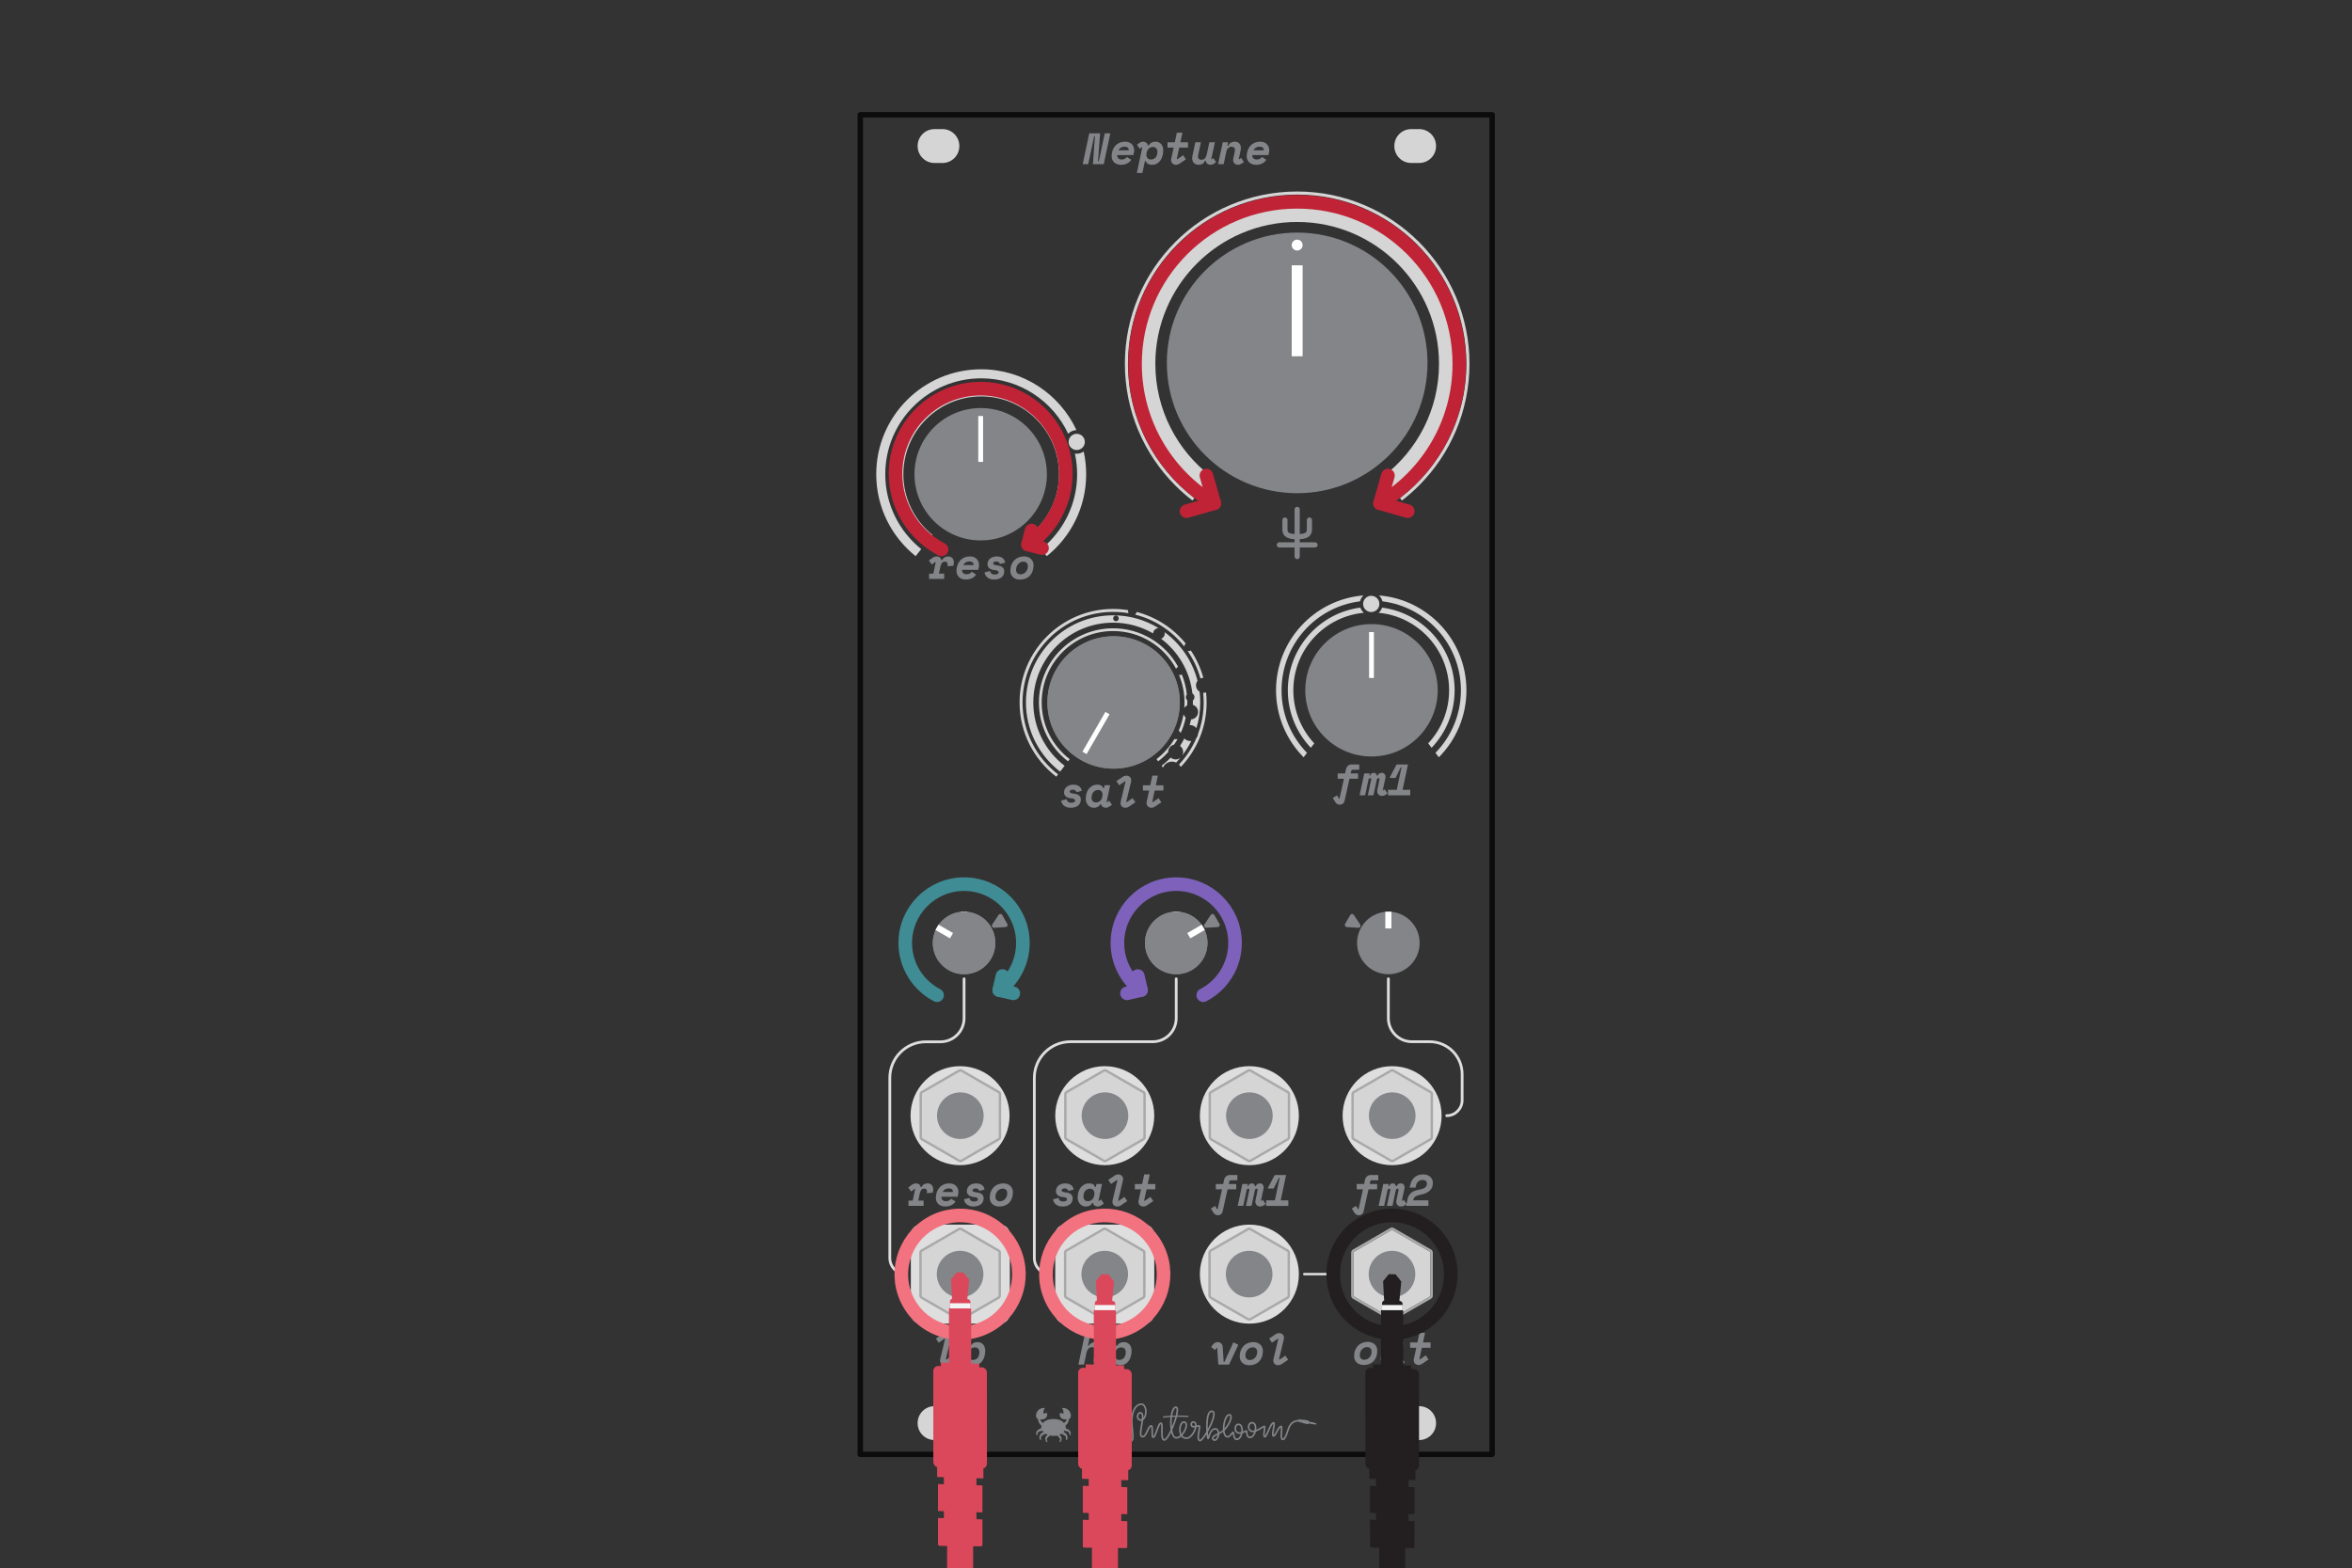 <?xml version="1.0" encoding="UTF-8" standalone="no"?>
<!DOCTYPE svg PUBLIC "-//W3C//DTD SVG 1.1//EN" "http://www.w3.org/Graphics/SVG/1.1/DTD/svg11.dtd">
<svg width="100%" height="100%" viewBox="0 0 1801 1201" version="1.1" xmlns="http://www.w3.org/2000/svg" xmlns:xlink="http://www.w3.org/1999/xlink" xml:space="preserve" xmlns:serif="http://www.serif.com/" style="fill-rule:evenodd;clip-rule:evenodd;stroke-linecap:round;stroke-linejoin:round;stroke-miterlimit:1.5;">
    <rect x="0" y="0" width="1801" height="1201" fill="#333333" stroke="none"/>
    <rect id="Patch---shelf" serif:id="Patch - shelf" x="0.667" y="0.889" width="1800" height="1200" style="fill:none;"/>
    <clipPath id="_clip1">
        <rect x="0.667" y="0.889" width="1800" height="1200"/>
    </clipPath>
    <g clip-path="url(#_clip1)">
        <g id="Base">
            <g id="Faceplate">
                <g>
                    <rect id="Outline" x="658.744" y="87.899" width="483.847" height="1025.98" style="fill:none;stroke:rgb(12,12,12);stroke-width:4.17px;"/>
                    <g id="Holes">
                        <path d="M734.594,111.772c0,-7.117 -5.777,-12.894 -12.894,-12.894l-6.149,-0c-7.116,-0 -12.894,5.777 -12.894,12.894l0,0.161c0,7.116 5.778,12.894 12.894,12.894l6.149,-0c7.117,-0 12.894,-5.778 12.894,-12.894l0,-0.161Z" style="fill:rgb(213,213,213);"/>
                        <path d="M734.594,1089.85c0,-7.117 -5.777,-12.894 -12.894,-12.894l-6.149,-0c-7.116,-0 -12.894,5.777 -12.894,12.894l0,0.161c0,7.116 5.778,12.894 12.894,12.894l6.149,-0c7.117,-0 12.894,-5.778 12.894,-12.894l0,-0.161Z" style="fill:rgb(213,213,213);"/>
                        <path d="M1099.63,111.772c-0,-7.117 -5.778,-12.894 -12.894,-12.894l-6.149,-0c-7.117,-0 -12.894,5.777 -12.894,12.894l-0,0.161c-0,7.116 5.777,12.894 12.894,12.894l6.149,-0c7.116,-0 12.894,-5.778 12.894,-12.894l-0,-0.161Z" style="fill:rgb(213,213,213);"/>
                        <path d="M1099.63,1089.85c-0,-7.117 -5.778,-12.894 -12.894,-12.894l-6.149,-0c-7.117,-0 -12.894,5.777 -12.894,12.894l-0,0.161c-0,7.116 5.777,12.894 12.894,12.894l6.149,-0c7.116,-0 12.894,-5.778 12.894,-12.894l-0,-0.161Z" style="fill:rgb(213,213,213);"/>
                    </g>
                </g>
            </g>
            <g id="labels">
                <path d="M726.298,1044.72c-0.451,0.315 -0.913,0.541 -1.386,0.676c-0.473,0.135 -0.935,0.203 -1.386,0.203c-0.495,-0 -0.969,-0.085 -1.419,-0.254c-0.451,-0.169 -0.845,-0.405 -1.183,-0.71c-0.338,-0.304 -0.603,-0.676 -0.795,-1.115c-0.191,-0.439 -0.287,-0.93 -0.287,-1.47c0,-0.406 0.045,-0.8 0.135,-1.183l3.684,-15.379l-0.338,-0.237l-4.529,3.11l-2.129,-3.178l4.901,-3.312c0.451,-0.315 0.912,-0.541 1.386,-0.676c0.473,-0.135 0.935,-0.203 1.385,-0.203c0.496,0 0.969,0.085 1.42,0.254c0.451,0.169 0.845,0.405 1.183,0.71c0.338,0.304 0.603,0.676 0.794,1.115c0.192,0.439 0.288,0.929 0.288,1.47c-0,0.361 -0.045,0.755 -0.136,1.183l-3.684,15.379l0.338,0.237l4.529,-3.11l2.13,3.177l-4.901,3.313Z" style="fill:rgb(131,133,136);fill-rule:nonzero;"/>
                <path d="M738.466,1051.88l-4.259,0l4.157,-19.502l-0.338,-0.237l-1.554,1.149l-2.197,-3.042l1.825,-1.352c0.473,-0.338 0.963,-0.591 1.47,-0.76c0.507,-0.169 0.997,-0.254 1.47,-0.254c0.902,0 1.69,0.26 2.367,0.778c0.676,0.518 1.092,1.228 1.25,2.129l0.609,0c1.104,-1.938 2.906,-2.907 5.408,-2.907c0.766,0 1.498,0.147 2.197,0.44c0.698,0.293 1.312,0.721 1.842,1.284c0.529,0.564 0.946,1.256 1.25,2.079c0.304,0.822 0.457,1.763 0.457,2.822c-0,1.33 -0.164,2.659 -0.491,3.989c-0.326,1.329 -0.839,2.518 -1.537,3.566c-0.699,1.047 -1.595,1.898 -2.688,2.551c-1.092,0.654 -2.405,0.981 -3.937,0.981c-0.721,-0 -1.352,-0.085 -1.893,-0.254c-0.541,-0.169 -1.003,-0.389 -1.386,-0.659c-0.383,-0.27 -0.698,-0.58 -0.946,-0.929c-0.248,-0.35 -0.417,-0.705 -0.507,-1.065l-0.609,-0l-1.96,9.193Zm6.49,-10.342c0.833,-0 1.566,-0.152 2.197,-0.457c0.63,-0.304 1.154,-0.726 1.571,-1.267c0.417,-0.541 0.727,-1.183 0.93,-1.927c0.203,-0.743 0.304,-1.555 0.304,-2.433c-0,-0.947 -0.304,-1.769 -0.913,-2.468c-0.608,-0.698 -1.453,-1.048 -2.535,-1.048c-0.766,0 -1.453,0.153 -2.061,0.457c-0.609,0.304 -1.127,0.726 -1.555,1.267c-0.428,0.541 -0.761,1.183 -0.997,1.927c-0.237,0.743 -0.355,1.555 -0.355,2.433c-0,1.06 0.304,1.91 0.912,2.552c0.609,0.643 1.442,0.964 2.502,0.964Z" style="fill:rgb(131,133,136);fill-rule:nonzero;"/>
                <path d="M700.728,910.797l-0.338,-0.203l-2.67,1.96l-2.265,-3.042l2.704,-2.028c0.519,-0.383 1.065,-0.67 1.64,-0.861c0.574,-0.192 1.121,-0.288 1.639,-0.288c0.901,0 1.69,0.248 2.366,0.744c0.676,0.496 1.082,1.194 1.217,2.095l0.608,0c0.451,-0.946 1.082,-1.656 1.893,-2.129c0.811,-0.473 1.724,-0.71 2.738,-0.71c1.284,0 2.326,0.4 3.126,1.2c0.8,0.8 1.2,1.91 1.2,3.329c0,0.293 -0.017,0.581 -0.051,0.862c-0.033,0.282 -0.095,0.626 -0.185,1.031l-0.169,0.744l-4.53,0.338l0.102,-0.473c0.067,-0.338 0.101,-0.643 0.101,-0.913c0,-0.653 -0.18,-1.172 -0.541,-1.555c-0.36,-0.383 -0.901,-0.574 -1.622,-0.574c-0.901,-0 -1.617,0.304 -2.146,0.912c-0.53,0.609 -0.919,1.476 -1.166,2.603l-1.217,5.678l4.056,0l-0,4.056l-11.56,0l0,-4.056l3.245,0l1.825,-8.72Z" style="fill:rgb(131,133,136);fill-rule:nonzero;"/>
                <path d="M720.974,916.577c-0.045,0.18 -0.067,0.371 -0.067,0.574c-0,0.811 0.31,1.487 0.929,2.028c0.62,0.541 1.437,0.811 2.451,0.811c1.059,0 1.904,-0.191 2.535,-0.574c0.631,-0.383 1.115,-0.834 1.453,-1.352l3.38,2.129c-0.27,0.451 -0.625,0.902 -1.065,1.352c-0.439,0.451 -0.98,0.862 -1.622,1.234c-0.642,0.372 -1.397,0.676 -2.265,0.913c-0.867,0.236 -1.875,0.354 -3.025,0.354c-1.036,0 -1.988,-0.163 -2.856,-0.49c-0.867,-0.326 -1.611,-0.777 -2.231,-1.352c-0.619,-0.574 -1.104,-1.261 -1.453,-2.061c-0.349,-0.8 -0.524,-1.685 -0.524,-2.654c0,-1.532 0.231,-2.974 0.693,-4.326c0.462,-1.352 1.132,-2.535 2.011,-3.549c0.879,-1.014 1.961,-1.814 3.245,-2.4c1.284,-0.586 2.76,-0.879 4.428,-0.879c1.172,0 2.191,0.186 3.059,0.558c0.867,0.372 1.583,0.867 2.146,1.487c0.563,0.62 0.986,1.324 1.267,2.113c0.282,0.788 0.423,1.6 0.423,2.433c-0,0.271 -0.017,0.547 -0.051,0.828c-0.034,0.282 -0.095,0.648 -0.186,1.099l-0.371,1.724l-12.304,-0Zm5.341,-6.389c-1.059,0 -1.978,0.265 -2.755,0.795c-0.777,0.529 -1.358,1.177 -1.741,1.943l7.91,0c-0,-0.856 -0.265,-1.526 -0.795,-2.011c-0.529,-0.484 -1.402,-0.727 -2.619,-0.727Z" style="fill:rgb(131,133,136);fill-rule:nonzero;"/>
                <path d="M746.967,910.188c-0.248,0 -0.502,0.029 -0.761,0.085c-0.259,0.056 -0.501,0.141 -0.727,0.253c-0.225,0.113 -0.411,0.265 -0.557,0.457c-0.147,0.191 -0.22,0.422 -0.22,0.693c0,0.473 0.27,0.822 0.811,1.047c0.541,0.226 1.465,0.417 2.772,0.575c1.464,0.18 2.647,0.625 3.549,1.335c0.901,0.71 1.352,1.73 1.352,3.059c-0,1.983 -0.693,3.538 -2.079,4.664c-1.386,1.127 -3.307,1.69 -5.763,1.69c-1.239,0 -2.304,-0.18 -3.194,-0.54c-0.89,-0.361 -1.622,-0.812 -2.197,-1.352c-0.575,-0.541 -1.008,-1.138 -1.301,-1.792c-0.293,-0.653 -0.451,-1.273 -0.473,-1.859l4.191,-1.014c0.067,0.744 0.383,1.38 0.946,1.91c0.564,0.53 1.42,0.794 2.569,0.794c0.789,0 1.476,-0.124 2.062,-0.372c0.586,-0.247 0.879,-0.687 0.879,-1.318c-0,-0.473 -0.226,-0.85 -0.676,-1.132c-0.451,-0.282 -1.285,-0.479 -2.502,-0.592c-1.622,-0.135 -2.912,-0.597 -3.87,-1.385c-0.957,-0.789 -1.436,-1.837 -1.436,-3.144c-0,-0.946 0.197,-1.791 0.591,-2.535c0.395,-0.743 0.919,-1.363 1.572,-1.859c0.653,-0.495 1.414,-0.873 2.282,-1.132c0.867,-0.259 1.774,-0.389 2.72,-0.389c1.172,0 2.152,0.158 2.941,0.473c0.789,0.316 1.431,0.71 1.927,1.183c0.495,0.474 0.862,0.986 1.098,1.538c0.237,0.552 0.389,1.065 0.456,1.538l-4.123,1.082c-0.09,-0.609 -0.372,-1.087 -0.845,-1.437c-0.473,-0.349 -1.138,-0.524 -1.994,-0.524Z" style="fill:rgb(131,133,136);fill-rule:nonzero;"/>
                <path d="M775.629,913.095c0,1.578 -0.225,3.037 -0.676,4.377c-0.451,1.341 -1.115,2.496 -1.994,3.465c-0.879,0.969 -1.977,1.729 -3.296,2.281c-1.318,0.552 -2.844,0.828 -4.58,0.828c-0.991,0 -1.921,-0.146 -2.788,-0.439c-0.868,-0.293 -1.628,-0.727 -2.282,-1.301c-0.653,-0.575 -1.171,-1.279 -1.554,-2.113c-0.383,-0.833 -0.575,-1.78 -0.575,-2.839c0,-1.735 0.27,-3.284 0.811,-4.647c0.541,-1.364 1.279,-2.519 2.214,-3.465c0.935,-0.946 2.039,-1.667 3.313,-2.163c1.273,-0.496 2.642,-0.744 4.106,-0.744c1.059,0 2.04,0.164 2.941,0.49c0.901,0.327 1.673,0.783 2.315,1.369c0.642,0.586 1.144,1.296 1.504,2.13c0.361,0.833 0.541,1.757 0.541,2.771Zm-9.903,6.963c0.811,-0.022 1.56,-0.203 2.247,-0.541c0.688,-0.338 1.273,-0.783 1.758,-1.335c0.484,-0.552 0.862,-1.2 1.132,-1.943c0.271,-0.744 0.406,-1.533 0.406,-2.366c-0,-1.172 -0.316,-2.056 -0.947,-2.654c-0.63,-0.597 -1.475,-0.895 -2.535,-0.895c-0.811,-0 -1.554,0.174 -2.23,0.524c-0.676,0.349 -1.262,0.811 -1.758,1.385c-0.496,0.575 -0.879,1.234 -1.149,1.978c-0.271,0.743 -0.406,1.521 -0.406,2.332c0,1.149 0.316,2.022 0.947,2.619c0.631,0.598 1.476,0.896 2.535,0.896Z" style="fill:rgb(131,133,136);fill-rule:nonzero;"/>
                <path d="M815.18,910.196c-0.248,-0 -0.502,0.028 -0.761,0.084c-0.259,0.057 -0.501,0.141 -0.727,0.254c-0.225,0.112 -0.411,0.264 -0.557,0.456c-0.147,0.192 -0.22,0.422 -0.22,0.693c0,0.473 0.27,0.822 0.811,1.048c0.541,0.225 1.465,0.417 2.772,0.574c1.465,0.181 2.648,0.626 3.549,1.335c0.901,0.71 1.352,1.73 1.352,3.059c-0,1.983 -0.693,3.538 -2.079,4.665c-1.386,1.126 -3.307,1.69 -5.763,1.69c-1.239,-0 -2.304,-0.181 -3.194,-0.541c-0.89,-0.361 -1.622,-0.811 -2.197,-1.352c-0.574,-0.541 -1.008,-1.138 -1.301,-1.791c-0.293,-0.654 -0.451,-1.274 -0.473,-1.859l4.191,-1.014c0.067,0.743 0.383,1.38 0.946,1.909c0.564,0.53 1.42,0.795 2.569,0.795c0.789,-0 1.476,-0.124 2.062,-0.372c0.586,-0.248 0.879,-0.688 0.879,-1.318c-0,-0.474 -0.226,-0.851 -0.676,-1.133c-0.451,-0.281 -1.285,-0.479 -2.502,-0.591c-1.622,-0.135 -2.912,-0.597 -3.87,-1.386c-0.957,-0.789 -1.436,-1.837 -1.436,-3.144c-0,-0.946 0.197,-1.791 0.591,-2.535c0.395,-0.743 0.919,-1.363 1.572,-1.859c0.654,-0.495 1.414,-0.873 2.282,-1.132c0.867,-0.259 1.774,-0.389 2.72,-0.389c1.172,0 2.152,0.158 2.941,0.474c0.789,0.315 1.431,0.709 1.927,1.183c0.495,0.473 0.862,0.986 1.098,1.538c0.237,0.552 0.389,1.064 0.456,1.537l-4.123,1.082c-0.09,-0.608 -0.372,-1.087 -0.845,-1.436c-0.473,-0.35 -1.138,-0.524 -1.994,-0.524Z" style="fill:rgb(131,133,136);fill-rule:nonzero;"/>
                <path d="M841.172,919.558l0.338,0.237l1.622,-1.149l2.13,3.177l-1.994,1.352c-0.879,0.586 -1.803,0.879 -2.772,0.879c-0.856,-0 -1.623,-0.237 -2.299,-0.71c-0.676,-0.473 -1.104,-1.138 -1.284,-1.994l-0.608,-0c-0.203,0.383 -0.44,0.738 -0.71,1.064c-0.271,0.327 -0.603,0.609 -0.997,0.845c-0.395,0.237 -0.856,0.429 -1.386,0.575c-0.53,0.146 -1.155,0.22 -1.876,0.22c-0.879,-0 -1.69,-0.175 -2.434,-0.524c-0.743,-0.349 -1.391,-0.834 -1.943,-1.454c-0.552,-0.619 -0.986,-1.346 -1.301,-2.18c-0.316,-0.833 -0.474,-1.746 -0.474,-2.737c0,-1.51 0.203,-2.919 0.609,-4.226c0.405,-1.306 0.991,-2.45 1.757,-3.43c0.767,-0.98 1.707,-1.752 2.823,-2.316c1.115,-0.563 2.371,-0.845 3.768,-0.845c1.24,0 2.22,0.248 2.941,0.744c0.721,0.496 1.206,1.149 1.453,1.96l0.609,0l0.473,-2.23l4.259,-0l-2.704,12.742Zm-8.18,0.44c0.811,-0 1.533,-0.164 2.163,-0.49c0.631,-0.327 1.155,-0.761 1.572,-1.302c0.417,-0.54 0.738,-1.177 0.963,-1.909c0.226,-0.733 0.338,-1.505 0.338,-2.316c0,-1.059 -0.304,-1.921 -0.912,-2.585c-0.609,-0.665 -1.42,-0.998 -2.434,-0.998c-0.811,0 -1.532,0.164 -2.163,0.491c-0.631,0.326 -1.16,0.76 -1.589,1.301c-0.428,0.541 -0.754,1.177 -0.98,1.91c-0.225,0.732 -0.338,1.504 -0.338,2.315c0,0.946 0.276,1.78 0.828,2.501c0.552,0.721 1.403,1.082 2.552,1.082Z" style="fill:rgb(131,133,136);fill-rule:nonzero;"/>
                <path d="M858.275,923.175c-0.451,0.315 -0.913,0.541 -1.386,0.676c-0.473,0.135 -0.935,0.203 -1.386,0.203c-0.496,-0 -0.969,-0.085 -1.419,-0.254c-0.451,-0.169 -0.845,-0.405 -1.183,-0.71c-0.338,-0.304 -0.603,-0.676 -0.795,-1.115c-0.191,-0.439 -0.287,-0.929 -0.287,-1.47c-0,-0.406 0.045,-0.8 0.135,-1.183l3.684,-15.379l-0.338,-0.237l-4.529,3.11l-2.129,-3.178l4.901,-3.312c0.45,-0.315 0.912,-0.541 1.386,-0.676c0.473,-0.135 0.935,-0.203 1.385,-0.203c0.496,0 0.969,0.085 1.42,0.254c0.451,0.169 0.845,0.405 1.183,0.71c0.338,0.304 0.603,0.676 0.794,1.115c0.192,0.439 0.288,0.929 0.288,1.47c-0,0.361 -0.046,0.755 -0.136,1.183l-3.684,15.379l0.338,0.237l4.529,-3.11l2.13,3.178l-4.901,3.312Z" style="fill:rgb(131,133,136);fill-rule:nonzero;"/>
                <path d="M873.721,910.872l-4.732,-0l0,-4.056l5.611,-0l1.555,-7.369l4.259,0l-1.555,7.369l5.814,-0l-0,4.056l-6.693,-0l-1.893,8.686l0.338,0.237l4.53,-3.11l2.129,3.178l-4.901,3.312c-0.856,0.586 -1.769,0.879 -2.738,0.879c-0.496,-0 -0.969,-0.085 -1.419,-0.254c-0.451,-0.169 -0.845,-0.411 -1.183,-0.726c-0.338,-0.316 -0.609,-0.699 -0.812,-1.15c-0.202,-0.45 -0.304,-0.957 -0.304,-1.521c0,-0.18 0.011,-0.343 0.034,-0.49c0.023,-0.146 0.056,-0.343 0.101,-0.591l1.859,-8.45Z" style="fill:rgb(131,133,136);fill-rule:nonzero;"/>
                <path d="M821.393,604.796c-0.248,0 -0.502,0.028 -0.761,0.085c-0.259,0.056 -0.501,0.141 -0.726,0.253c-0.226,0.113 -0.412,0.265 -0.558,0.456c-0.147,0.192 -0.22,0.423 -0.22,0.693c0,0.474 0.271,0.823 0.811,1.048c0.541,0.226 1.465,0.417 2.772,0.575c1.465,0.18 2.648,0.625 3.549,1.335c0.901,0.71 1.352,1.729 1.352,3.059c-0,1.983 -0.693,3.538 -2.079,4.664c-1.386,1.127 -3.307,1.69 -5.763,1.69c-1.239,0 -2.304,-0.18 -3.194,-0.541c-0.89,-0.36 -1.622,-0.811 -2.197,-1.352c-0.574,-0.54 -1.008,-1.138 -1.301,-1.791c-0.293,-0.653 -0.451,-1.273 -0.473,-1.859l4.191,-1.014c0.067,0.744 0.383,1.38 0.946,1.91c0.564,0.529 1.42,0.794 2.569,0.794c0.789,0 1.476,-0.124 2.062,-0.372c0.586,-0.248 0.879,-0.687 0.879,-1.318c-0,-0.473 -0.226,-0.851 -0.676,-1.132c-0.451,-0.282 -1.285,-0.479 -2.501,-0.592c-1.623,-0.135 -2.913,-0.597 -3.871,-1.386c-0.957,-0.788 -1.436,-1.836 -1.436,-3.143c-0,-0.946 0.197,-1.791 0.591,-2.535c0.395,-0.744 0.919,-1.363 1.572,-1.859c0.654,-0.496 1.414,-0.873 2.282,-1.132c0.867,-0.259 1.774,-0.389 2.721,-0.389c1.171,-0 2.151,0.158 2.94,0.473c0.789,0.316 1.431,0.71 1.927,1.183c0.495,0.473 0.862,0.986 1.098,1.538c0.237,0.552 0.389,1.065 0.457,1.538l-4.124,1.082c-0.09,-0.609 -0.372,-1.088 -0.845,-1.437c-0.473,-0.349 -1.138,-0.524 -1.994,-0.524Z" style="fill:rgb(131,133,136);fill-rule:nonzero;"/>
                <path d="M847.385,614.159l0.338,0.236l1.622,-1.149l2.13,3.177l-1.994,1.352c-0.879,0.586 -1.803,0.879 -2.772,0.879c-0.856,0 -1.622,-0.236 -2.298,-0.71c-0.676,-0.473 -1.105,-1.138 -1.285,-1.994l-0.608,0c-0.203,0.383 -0.44,0.738 -0.71,1.065c-0.27,0.327 -0.603,0.608 -0.997,0.845c-0.394,0.237 -0.856,0.428 -1.386,0.575c-0.529,0.146 -1.155,0.219 -1.876,0.219c-0.879,0 -1.69,-0.174 -2.433,-0.524c-0.744,-0.349 -1.392,-0.833 -1.944,-1.453c-0.552,-0.62 -0.986,-1.346 -1.301,-2.18c-0.316,-0.834 -0.473,-1.747 -0.473,-2.738c-0,-1.51 0.202,-2.918 0.608,-4.225c0.406,-1.307 0.991,-2.451 1.758,-3.431c0.766,-0.98 1.706,-1.752 2.822,-2.315c1.115,-0.563 2.371,-0.845 3.769,-0.845c1.239,-0 2.219,0.248 2.94,0.744c0.721,0.495 1.206,1.149 1.454,1.96l0.608,-0l0.473,-2.231l4.259,0l-2.704,12.743Zm-8.18,0.439c0.812,0 1.533,-0.163 2.164,-0.49c0.63,-0.327 1.154,-0.76 1.571,-1.301c0.417,-0.541 0.738,-1.178 0.964,-1.91c0.225,-0.732 0.338,-1.504 0.338,-2.315c-0,-1.059 -0.305,-1.921 -0.913,-2.586c-0.608,-0.665 -1.42,-0.997 -2.434,-0.997c-0.811,-0 -1.532,0.163 -2.163,0.49c-0.631,0.327 -1.16,0.761 -1.588,1.301c-0.429,0.541 -0.755,1.178 -0.981,1.91c-0.225,0.732 -0.338,1.504 -0.338,2.315c0,0.947 0.276,1.781 0.828,2.502c0.553,0.721 1.403,1.081 2.552,1.081Z" style="fill:rgb(131,133,136);fill-rule:nonzero;"/>
                <path d="M864.488,617.775c-0.451,0.316 -0.913,0.541 -1.386,0.676c-0.473,0.136 -0.935,0.203 -1.386,0.203c-0.496,0 -0.969,-0.084 -1.419,-0.253c-0.451,-0.169 -0.845,-0.406 -1.183,-0.71c-0.338,-0.304 -0.603,-0.676 -0.795,-1.115c-0.191,-0.44 -0.287,-0.93 -0.287,-1.471c-0,-0.405 0.045,-0.8 0.135,-1.183l3.684,-15.379l-0.338,-0.236l-4.529,3.109l-2.129,-3.177l4.901,-3.312c0.45,-0.316 0.912,-0.541 1.386,-0.676c0.473,-0.136 0.935,-0.203 1.385,-0.203c0.496,-0 0.969,0.084 1.42,0.253c0.451,0.169 0.845,0.406 1.183,0.71c0.338,0.304 0.603,0.676 0.794,1.115c0.192,0.44 0.288,0.93 0.288,1.471c-0,0.36 -0.045,0.755 -0.136,1.183l-3.684,15.379l0.338,0.236l4.529,-3.109l2.13,3.177l-4.901,3.312Z" style="fill:rgb(131,133,136);fill-rule:nonzero;"/>
                <path d="M879.934,605.472l-4.732,0l0,-4.056l5.611,0l1.555,-7.368l4.259,-0l-1.555,7.368l5.814,0l-0,4.056l-6.693,0l-1.893,8.687l0.338,0.236l4.53,-3.109l2.129,3.177l-4.901,3.312c-0.856,0.586 -1.769,0.879 -2.738,0.879c-0.495,0 -0.969,-0.084 -1.419,-0.253c-0.451,-0.169 -0.845,-0.412 -1.183,-0.727c-0.338,-0.315 -0.609,-0.699 -0.812,-1.149c-0.202,-0.451 -0.304,-0.958 -0.304,-1.521c0,-0.18 0.011,-0.344 0.034,-0.49c0.023,-0.147 0.056,-0.344 0.101,-0.592l1.859,-8.45Z" style="fill:rgb(131,133,136);fill-rule:nonzero;"/>
                <path d="M935.764,910.872l-4.766,-0l0,-4.056l5.645,-0l0.744,-3.448c0.09,-0.473 0.27,-0.924 0.54,-1.352c0.271,-0.428 0.592,-0.794 0.964,-1.098c0.372,-0.305 0.788,-0.547 1.25,-0.727c0.462,-0.18 0.93,-0.271 1.403,-0.271l5.949,0l-0,4.056l-5.07,0c-0.609,0 -0.98,0.338 -1.116,1.014l-0.405,1.826l5.712,-0l0,4.056l-6.591,-0l-3.752,16.765c-0.248,1.104 -0.71,1.898 -1.386,2.382c-0.676,0.485 -1.408,0.727 -2.197,0.727c-0.653,0 -1.29,-0.152 -1.909,-0.456c-0.62,-0.304 -1.099,-0.738 -1.437,-1.301l-2.129,-3.414l3.278,-1.994l1.488,2.568l0.405,-0.067l3.38,-15.21Z" style="fill:rgb(131,133,136);fill-rule:nonzero;"/>
                <path d="M962.939,911.818c0.046,-0.18 0.068,-0.338 0.068,-0.473c0,-0.631 -0.304,-0.947 -0.913,-0.947c-0.36,0 -0.63,0.119 -0.811,0.355c-0.18,0.237 -0.304,0.524 -0.372,0.862l-2.568,11.966l-4.259,-0l2.501,-11.763c0.045,-0.225 0.068,-0.383 0.068,-0.473c-0,-0.631 -0.293,-0.947 -0.879,-0.947c-0.654,0 -1.059,0.406 -1.217,1.217l-2.569,11.966l-4.225,-0l3.549,-16.765l4.259,-0l-0.338,1.622l0.608,0c0.181,-0.698 0.519,-1.222 1.014,-1.572c0.496,-0.349 1.06,-0.524 1.69,-0.524c0.744,0 1.307,0.203 1.69,0.609c0.384,0.405 0.631,0.901 0.744,1.487l0.608,0c0.248,-0.608 0.626,-1.11 1.133,-1.504c0.507,-0.394 1.166,-0.592 1.977,-0.592c0.946,0 1.673,0.305 2.18,0.913c0.507,0.608 0.761,1.341 0.761,2.197c-0,0.158 -0.006,0.299 -0.017,0.423c-0.011,0.124 -0.04,0.276 -0.085,0.456l-1.994,9.227l0.338,0.237l1.149,-0.811l2.13,3.177l-1.521,1.014c-0.451,0.315 -0.907,0.541 -1.369,0.676c-0.462,0.135 -0.918,0.203 -1.369,0.203c-0.496,-0 -0.963,-0.085 -1.403,-0.254c-0.439,-0.169 -0.828,-0.411 -1.166,-0.726c-0.338,-0.316 -0.603,-0.705 -0.794,-1.167c-0.192,-0.462 -0.288,-0.985 -0.288,-1.571c0,-0.316 0.046,-0.699 0.136,-1.149l1.554,-7.369Z" style="fill:rgb(131,133,136);fill-rule:nonzero;"/>
                <path d="M976.223,919.322l3.65,-17.171l-0.608,0l-3.955,8.112l-4.461,0l-0,-0.405l5.239,-9.938l8.72,0l-4.123,19.402l5.847,-0l-0,4.259l-17.001,-0l-0,-4.259l6.692,-0Z" style="fill:rgb(131,133,136);fill-rule:nonzero;"/>
                <path d="M1029.09,596.427l-4.765,0l-0,-4.056l5.644,0l0.744,-3.448c0.09,-0.473 0.27,-0.923 0.541,-1.352c0.27,-0.428 0.591,-0.794 0.963,-1.098c0.372,-0.304 0.789,-0.547 1.251,-0.727c0.461,-0.18 0.929,-0.27 1.402,-0.27l5.949,-0l0,4.056l-5.07,-0c-0.608,-0 -0.98,0.338 -1.115,1.014l-0.406,1.825l5.712,0l0,4.056l-6.591,0l-3.752,16.765c-0.247,1.104 -0.709,1.898 -1.385,2.383c-0.676,0.484 -1.409,0.726 -2.197,0.726c-0.654,0 -1.29,-0.152 -1.91,-0.456c-0.62,-0.304 -1.099,-0.738 -1.437,-1.301l-2.129,-3.414l3.279,-1.994l1.487,2.569l0.405,-0.068l3.38,-15.21Z" style="fill:rgb(131,133,136);fill-rule:nonzero;"/>
                <path d="M1056.26,597.373c0.045,-0.18 0.067,-0.338 0.067,-0.473c0,-0.631 -0.304,-0.946 -0.912,-0.946c-0.361,-0 -0.631,0.118 -0.812,0.355c-0.18,0.236 -0.304,0.524 -0.371,0.862l-2.569,11.965l-4.259,-0l2.501,-11.763c0.045,-0.225 0.068,-0.383 0.068,-0.473c-0,-0.631 -0.293,-0.946 -0.879,-0.946c-0.653,-0 -1.059,0.405 -1.217,1.217l-2.569,11.965l-4.225,-0l3.549,-16.765l4.259,0l-0.338,1.622l0.609,0c0.18,-0.698 0.518,-1.222 1.014,-1.571c0.495,-0.35 1.059,-0.524 1.69,-0.524c0.743,-0 1.307,0.203 1.69,0.608c0.383,0.406 0.631,0.902 0.743,1.487l0.609,0c0.248,-0.608 0.625,-1.109 1.132,-1.504c0.507,-0.394 1.166,-0.591 1.977,-0.591c0.947,-0 1.673,0.304 2.18,0.912c0.507,0.609 0.761,1.341 0.761,2.197c-0,0.158 -0.006,0.299 -0.017,0.423c-0.011,0.124 -0.039,0.276 -0.085,0.456l-1.994,9.228l0.338,0.236l1.149,-0.811l2.13,3.177l-1.521,1.014c-0.451,0.316 -0.907,0.541 -1.369,0.676c-0.462,0.135 -0.918,0.203 -1.369,0.203c-0.496,0 -0.963,-0.084 -1.403,-0.253c-0.439,-0.169 -0.828,-0.412 -1.166,-0.727c-0.338,-0.316 -0.603,-0.704 -0.794,-1.166c-0.192,-0.462 -0.287,-0.986 -0.287,-1.572c-0,-0.315 0.045,-0.698 0.135,-1.149l1.555,-7.369Z" style="fill:rgb(131,133,136);fill-rule:nonzero;"/>
                <path d="M1069.54,604.877l3.651,-17.17l-0.609,-0l-3.955,8.112l-4.461,-0l-0,-0.406l5.239,-9.937l8.72,-0l-4.123,19.401l5.847,0l0,4.259l-17.001,-0l-0,-4.259l6.692,0Z" style="fill:rgb(131,133,136);fill-rule:nonzero;"/>
                <path d="M1043.67,910.864l-4.766,0l0,-4.056l5.645,0l0.744,-3.447c0.09,-0.473 0.27,-0.924 0.54,-1.352c0.271,-0.428 0.592,-0.794 0.964,-1.099c0.371,-0.304 0.788,-0.546 1.25,-0.726c0.462,-0.181 0.93,-0.271 1.403,-0.271l5.949,0l-0,4.056l-5.07,0c-0.609,0 -0.98,0.338 -1.116,1.014l-0.405,1.825l5.712,0l-0,4.056l-6.591,0l-3.752,16.765c-0.248,1.104 -0.71,1.899 -1.386,2.383c-0.676,0.485 -1.408,0.727 -2.197,0.727c-0.653,-0 -1.29,-0.152 -1.909,-0.456c-0.62,-0.305 -1.099,-0.738 -1.437,-1.302l-2.129,-3.413l3.278,-1.995l1.488,2.569l0.405,-0.067l3.38,-15.211Z" style="fill:rgb(131,133,136);fill-rule:nonzero;"/>
                <path d="M1070.84,911.811c0.045,-0.18 0.068,-0.338 0.068,-0.473c0,-0.631 -0.304,-0.947 -0.913,-0.947c-0.36,0 -0.631,0.119 -0.811,0.355c-0.18,0.237 -0.304,0.524 -0.372,0.862l-2.568,11.965l-4.259,0l2.501,-11.762c0.045,-0.225 0.068,-0.383 0.068,-0.473c-0,-0.631 -0.293,-0.947 -0.879,-0.947c-0.654,0 -1.059,0.406 -1.217,1.217l-2.569,11.965l-4.225,0l3.549,-16.765l4.259,0l-0.338,1.623l0.608,-0c0.181,-0.699 0.519,-1.223 1.014,-1.572c0.496,-0.349 1.059,-0.524 1.69,-0.524c0.744,0 1.307,0.203 1.69,0.609c0.383,0.405 0.631,0.901 0.744,1.487l0.608,-0c0.248,-0.609 0.626,-1.11 1.133,-1.504c0.507,-0.395 1.166,-0.592 1.977,-0.592c0.946,0 1.673,0.304 2.18,0.913c0.507,0.608 0.761,1.341 0.761,2.197c-0,0.158 -0.006,0.298 -0.017,0.422c-0.012,0.124 -0.04,0.276 -0.085,0.457l-1.994,9.227l0.338,0.237l1.149,-0.812l2.13,3.178l-1.521,1.014c-0.451,0.315 -0.907,0.54 -1.369,0.676c-0.462,0.135 -0.919,0.202 -1.369,0.202c-0.496,0 -0.963,-0.084 -1.403,-0.253c-0.439,-0.169 -0.828,-0.411 -1.166,-0.727c-0.338,-0.315 -0.603,-0.704 -0.794,-1.166c-0.192,-0.462 -0.288,-0.986 -0.288,-1.572c0,-0.315 0.045,-0.698 0.136,-1.149l1.554,-7.368Z" style="fill:rgb(131,133,136);fill-rule:nonzero;"/>
                <path d="M1093.79,919.314l-0,4.259l-17.103,0l0.98,-4.664c0.27,-1.33 0.682,-2.451 1.234,-3.363c0.552,-0.913 1.228,-1.668 2.028,-2.265c0.8,-0.597 1.729,-1.07 2.788,-1.419c1.059,-0.35 2.242,-0.637 3.549,-0.862c0.676,-0.113 1.335,-0.276 1.978,-0.49c0.642,-0.214 1.216,-0.491 1.723,-0.829c0.507,-0.338 0.913,-0.766 1.217,-1.284c0.304,-0.518 0.456,-1.138 0.456,-1.859c0,-0.856 -0.281,-1.543 -0.845,-2.062c-0.563,-0.518 -1.385,-0.777 -2.467,-0.777c-1.329,-0 -2.439,0.389 -3.329,1.166c-0.89,0.777 -1.482,1.853 -1.775,3.228l-0.304,1.487l-4.462,0l0.406,-1.893c0.563,-2.614 1.696,-4.642 3.397,-6.084c1.701,-1.442 3.926,-2.163 6.675,-2.163c1.127,0 2.141,0.175 3.042,0.524c0.902,0.349 1.662,0.822 2.282,1.42c0.62,0.597 1.098,1.29 1.436,2.078c0.338,0.789 0.507,1.611 0.507,2.468c0,2.456 -0.76,4.411 -2.281,5.864c-1.521,1.453 -3.656,2.473 -6.405,3.059c-1.217,0.248 -2.208,0.507 -2.975,0.777c-0.766,0.271 -1.374,0.564 -1.825,0.879c-0.45,0.316 -0.783,0.67 -0.997,1.065c-0.214,0.394 -0.389,0.839 -0.524,1.335l-0.101,0.405l11.695,0Z" style="fill:rgb(131,133,136);fill-rule:nonzero;"/>
                <path d="M838.772,1035.39c0.045,-0.248 0.079,-0.445 0.101,-0.591c0.023,-0.147 0.034,-0.31 0.034,-0.491c0,-0.811 -0.236,-1.442 -0.71,-1.892c-0.473,-0.451 -1.115,-0.676 -1.926,-0.676c-1.149,-0 -2.09,0.405 -2.822,1.216c-0.733,0.812 -1.245,1.893 -1.538,3.245l-1.893,8.923l-4.259,0l5.138,-24.133l4.258,0l-2.061,9.667l0.608,0c1.149,-1.848 2.794,-2.772 4.935,-2.772c1.397,0 2.541,0.417 3.431,1.251c0.89,0.834 1.335,2.051 1.335,3.65c-0,0.316 -0.023,0.637 -0.068,0.964c-0.045,0.326 -0.101,0.67 -0.169,1.031l-1.352,6.32l0.338,0.237l2.163,-1.487l2.13,3.177l-2.535,1.69c-0.857,0.586 -1.769,0.879 -2.738,0.879c-0.496,-0 -0.969,-0.085 -1.42,-0.254c-0.45,-0.169 -0.845,-0.411 -1.183,-0.727c-0.338,-0.315 -0.608,-0.698 -0.811,-1.149c-0.203,-0.45 -0.304,-0.957 -0.304,-1.521c-0,-0.293 0.045,-0.653 0.135,-1.081l1.183,-5.476Z" style="fill:rgb(131,133,136);fill-rule:nonzero;"/>
                <path d="M850.535,1051.88l-4.259,0l4.157,-19.502l-0.338,-0.237l-1.555,1.149l-2.197,-3.042l1.826,-1.352c0.473,-0.338 0.963,-0.591 1.47,-0.76c0.507,-0.169 0.997,-0.254 1.47,-0.254c0.901,0 1.69,0.26 2.366,0.778c0.676,0.518 1.093,1.228 1.251,2.129l0.608,0c1.104,-1.938 2.907,-2.907 5.408,-2.907c0.766,0 1.499,0.147 2.197,0.44c0.699,0.293 1.313,0.721 1.842,1.284c0.53,0.564 0.947,1.256 1.251,2.079c0.304,0.822 0.456,1.763 0.456,2.822c0,1.33 -0.163,2.659 -0.49,3.989c-0.327,1.329 -0.839,2.518 -1.538,3.566c-0.698,1.047 -1.594,1.898 -2.687,2.551c-1.093,0.654 -2.405,0.981 -3.938,0.981c-0.721,-0 -1.352,-0.085 -1.892,-0.254c-0.541,-0.169 -1.003,-0.389 -1.386,-0.659c-0.383,-0.27 -0.699,-0.58 -0.947,-0.929c-0.248,-0.35 -0.417,-0.705 -0.507,-1.065l-0.608,-0l-1.96,9.193Zm6.489,-10.342c0.834,-0 1.566,-0.152 2.197,-0.457c0.631,-0.304 1.155,-0.726 1.572,-1.267c0.417,-0.541 0.727,-1.183 0.929,-1.927c0.203,-0.743 0.305,-1.555 0.305,-2.433c-0,-0.947 -0.305,-1.769 -0.913,-2.468c-0.608,-0.698 -1.453,-1.048 -2.535,-1.048c-0.766,0 -1.453,0.153 -2.062,0.457c-0.608,0.304 -1.127,0.726 -1.555,1.267c-0.428,0.541 -0.76,1.183 -0.997,1.927c-0.236,0.743 -0.355,1.555 -0.355,2.433c0,1.06 0.305,1.91 0.913,2.552c0.608,0.643 1.442,0.964 2.501,0.964Z" style="fill:rgb(131,133,136);fill-rule:nonzero;"/>
                <path d="M932.046,1032.48l-0.405,-0.135l-1.319,1.656l-2.94,-2.4l1.588,-2.028c0.451,-0.563 0.975,-0.985 1.572,-1.267c0.597,-0.282 1.223,-0.423 1.876,-0.423c0.473,0 0.935,0.079 1.386,0.237c0.45,0.158 0.85,0.389 1.2,0.693c0.349,0.304 0.636,0.693 0.862,1.166c0.225,0.473 0.36,1.014 0.405,1.622l0.71,11.492l0.608,0l6.828,-15.007l3.819,1.859l-7.098,15.176l-8.213,0l-0.879,-12.641Z" style="fill:rgb(131,133,136);fill-rule:nonzero;"/>
                <path d="M967.029,1034.65c0,1.578 -0.225,3.037 -0.676,4.378c-0.45,1.34 -1.115,2.495 -1.994,3.464c-0.879,0.969 -1.977,1.729 -3.295,2.282c-1.319,0.552 -2.845,0.828 -4.58,0.828c-0.992,-0 -1.921,-0.147 -2.789,-0.44c-0.867,-0.293 -1.628,-0.726 -2.281,-1.301c-0.654,-0.575 -1.172,-1.279 -1.555,-2.113c-0.383,-0.833 -0.575,-1.78 -0.575,-2.839c0,-1.735 0.271,-3.284 0.811,-4.647c0.541,-1.364 1.279,-2.518 2.214,-3.465c0.936,-0.946 2.04,-1.667 3.313,-2.163c1.273,-0.496 2.642,-0.744 4.106,-0.744c1.06,0 2.04,0.164 2.941,0.491c0.901,0.326 1.673,0.783 2.315,1.368c0.643,0.586 1.144,1.296 1.505,2.13c0.36,0.834 0.54,1.757 0.54,2.771Zm-9.903,6.963c0.811,-0.022 1.56,-0.203 2.248,-0.541c0.687,-0.338 1.273,-0.783 1.757,-1.335c0.485,-0.552 0.862,-1.2 1.132,-1.943c0.271,-0.744 0.406,-1.532 0.406,-2.366c0,-1.172 -0.315,-2.056 -0.946,-2.653c-0.631,-0.598 -1.476,-0.896 -2.535,-0.896c-0.812,-0 -1.555,0.174 -2.231,0.524c-0.676,0.349 -1.262,0.811 -1.758,1.386c-0.495,0.574 -0.879,1.233 -1.149,1.977c-0.27,0.743 -0.406,1.521 -0.406,2.332c0,1.149 0.316,2.022 0.947,2.62c0.631,0.597 1.476,0.895 2.535,0.895Z" style="fill:rgb(131,133,136);fill-rule:nonzero;"/>
                <path d="M981.462,1044.72c-0.451,0.315 -0.913,0.541 -1.386,0.676c-0.473,0.135 -0.935,0.203 -1.386,0.203c-0.495,-0 -0.969,-0.085 -1.419,-0.254c-0.451,-0.169 -0.845,-0.405 -1.183,-0.71c-0.338,-0.304 -0.603,-0.676 -0.795,-1.115c-0.191,-0.439 -0.287,-0.93 -0.287,-1.47c0,-0.406 0.045,-0.8 0.135,-1.183l3.685,-15.379l-0.338,-0.237l-4.53,3.11l-2.129,-3.178l4.901,-3.312c0.451,-0.315 0.913,-0.541 1.386,-0.676c0.473,-0.135 0.935,-0.203 1.386,-0.203c0.495,0 0.968,0.085 1.419,0.254c0.451,0.169 0.845,0.405 1.183,0.71c0.338,0.304 0.603,0.676 0.794,1.115c0.192,0.439 0.288,0.929 0.288,1.47c-0,0.361 -0.045,0.755 -0.135,1.183l-3.685,15.379l0.338,0.237l4.53,-3.11l2.129,3.177l-4.901,3.313Z" style="fill:rgb(131,133,136);fill-rule:nonzero;"/>
                <path d="M1054.62,1034.46c0,1.578 -0.225,3.037 -0.676,4.377c-0.45,1.341 -1.115,2.496 -1.994,3.465c-0.879,0.969 -1.977,1.729 -3.295,2.281c-1.319,0.552 -2.845,0.828 -4.58,0.828c-0.992,0 -1.921,-0.146 -2.789,-0.439c-0.867,-0.293 -1.628,-0.727 -2.281,-1.301c-0.654,-0.575 -1.172,-1.279 -1.555,-2.113c-0.383,-0.834 -0.575,-1.78 -0.575,-2.839c0,-1.735 0.271,-3.284 0.812,-4.648c0.54,-1.363 1.278,-2.518 2.213,-3.464c0.936,-0.946 2.04,-1.668 3.313,-2.163c1.273,-0.496 2.642,-0.744 4.107,-0.744c1.059,0 2.039,0.164 2.94,0.49c0.901,0.327 1.673,0.783 2.315,1.369c0.643,0.586 1.144,1.296 1.505,2.13c0.36,0.833 0.54,1.757 0.54,2.771Zm-9.903,6.963c0.811,-0.023 1.56,-0.203 2.248,-0.541c0.687,-0.338 1.273,-0.783 1.757,-1.335c0.485,-0.552 0.862,-1.2 1.133,-1.943c0.27,-0.744 0.405,-1.533 0.405,-2.366c0,-1.172 -0.315,-2.057 -0.946,-2.654c-0.631,-0.597 -1.476,-0.895 -2.535,-0.895c-0.811,-0 -1.555,0.174 -2.231,0.523c-0.676,0.35 -1.262,0.812 -1.758,1.386c-0.495,0.575 -0.878,1.234 -1.149,1.978c-0.27,0.743 -0.405,1.521 -0.405,2.332c-0,1.149 0.315,2.022 0.946,2.619c0.631,0.597 1.476,0.896 2.535,0.896Z" style="fill:rgb(131,133,136);fill-rule:nonzero;"/>
                <path d="M1063.98,1028.17l-2.096,9.735c-0.09,0.383 -0.135,0.755 -0.135,1.115c0,0.856 0.237,1.493 0.71,1.91c0.473,0.417 1.104,0.625 1.893,0.625c1.194,0 2.112,-0.389 2.754,-1.166c0.643,-0.777 1.122,-1.876 1.437,-3.295l1.893,-8.924l4.259,0l-2.772,12.777l0.372,0.203l1.217,-0.879l2.129,3.109l-1.589,1.15c-0.428,0.315 -0.873,0.54 -1.335,0.676c-0.462,0.135 -0.918,0.202 -1.369,0.202c-0.923,0 -1.735,-0.264 -2.433,-0.794c-0.699,-0.529 -1.093,-1.301 -1.183,-2.315l-0.609,-0c-0.495,1.149 -1.166,1.955 -2.011,2.416c-0.845,0.462 -1.797,0.693 -2.856,0.693c-1.464,0 -2.659,-0.445 -3.583,-1.335c-0.923,-0.89 -1.385,-2.135 -1.385,-3.735c-0,-0.563 0.067,-1.171 0.202,-1.825l2.231,-10.343l4.259,0Z" style="fill:rgb(131,133,136);fill-rule:nonzero;"/>
                <path d="M1084.5,1032.22l-4.732,0l-0,-4.056l5.61,0l1.555,-7.368l4.259,-0l-1.555,7.368l5.814,0l-0,4.056l-6.693,0l-1.892,8.687l0.338,0.237l4.529,-3.11l2.129,3.177l-4.901,3.313c-0.856,0.585 -1.769,0.878 -2.738,0.878c-0.495,0 -0.968,-0.084 -1.419,-0.253c-0.451,-0.169 -0.845,-0.411 -1.183,-0.727c-0.338,-0.315 -0.609,-0.698 -0.811,-1.149c-0.203,-0.451 -0.305,-0.958 -0.305,-1.521c0,-0.18 0.012,-0.344 0.034,-0.49c0.023,-0.147 0.057,-0.344 0.102,-0.592l1.859,-8.45Z" style="fill:rgb(131,133,136);fill-rule:nonzero;"/>
                <g>
                    <path d="M979.632,417.327l27.305,0" style="fill:none;stroke:rgb(131,133,136);stroke-width:3.96px;"/>
                    <path d="M993.284,390.14l0,36.092" style="fill:none;stroke:rgb(131,133,136);stroke-width:3.96px;"/>
                    <path d="M983.905,398.295l0,7.1c0,3.976 2.334,5.64 9.379,5.64c7.046,-0 9.379,-1.664 9.379,-5.64l0,-7.1" style="fill:none;stroke:rgb(131,133,136);stroke-width:3.96px;"/>
                </g>
                <path d="M716.523,430.621l-0.338,-0.202l-2.67,1.96l-2.264,-3.042l2.704,-2.028c0.518,-0.383 1.064,-0.67 1.639,-0.862c0.575,-0.191 1.121,-0.287 1.639,-0.287c0.902,-0 1.69,0.248 2.366,0.743c0.676,0.496 1.082,1.195 1.217,2.096l0.608,0c0.451,-0.946 1.082,-1.656 1.893,-2.129c0.811,-0.474 1.724,-0.71 2.738,-0.71c1.284,-0 2.327,0.4 3.127,1.2c0.8,0.8 1.2,1.909 1.2,3.329c-0,0.293 -0.017,0.58 -0.051,0.862c-0.034,0.282 -0.096,0.625 -0.186,1.031l-0.169,0.743l-4.529,0.338l0.101,-0.473c0.068,-0.338 0.101,-0.642 0.101,-0.912c0,-0.654 -0.18,-1.172 -0.54,-1.555c-0.361,-0.383 -0.902,-0.575 -1.623,-0.575c-0.901,0 -1.616,0.304 -2.146,0.913c-0.53,0.608 -0.918,1.476 -1.166,2.602l-1.217,5.679l4.056,-0l0,4.056l-11.56,-0l0,-4.056l3.245,-0l1.825,-8.721Z" style="fill:rgb(131,133,136);fill-rule:nonzero;"/>
                <path d="M736.77,436.401c-0.045,0.181 -0.068,0.372 -0.068,0.575c0,0.811 0.31,1.487 0.93,2.028c0.619,0.541 1.436,0.811 2.45,0.811c1.059,0 1.904,-0.191 2.535,-0.575c0.631,-0.383 1.116,-0.833 1.454,-1.352l3.38,2.13c-0.271,0.451 -0.626,0.901 -1.065,1.352c-0.44,0.451 -0.98,0.862 -1.623,1.234c-0.642,0.371 -1.397,0.676 -2.264,0.912c-0.868,0.237 -1.876,0.355 -3.025,0.355c-1.037,0 -1.989,-0.163 -2.856,-0.49c-0.868,-0.327 -1.612,-0.777 -2.231,-1.352c-0.62,-0.575 -1.104,-1.262 -1.454,-2.062c-0.349,-0.8 -0.523,-1.684 -0.523,-2.653c-0,-1.532 0.23,-2.975 0.692,-4.327c0.462,-1.352 1.133,-2.535 2.012,-3.549c0.878,-1.014 1.96,-1.814 3.244,-2.399c1.285,-0.586 2.761,-0.879 4.428,-0.879c1.172,-0 2.192,0.186 3.059,0.558c0.868,0.371 1.583,0.867 2.146,1.487c0.564,0.619 0.986,1.324 1.268,2.112c0.282,0.789 0.422,1.6 0.422,2.434c0,0.27 -0.017,0.546 -0.05,0.828c-0.034,0.282 -0.096,0.648 -0.186,1.098l-0.372,1.724l-12.303,0Zm5.34,-6.388c-1.059,0 -1.977,0.265 -2.755,0.794c-0.777,0.53 -1.357,1.178 -1.74,1.944l7.909,-0c-0,-0.856 -0.265,-1.527 -0.794,-2.011c-0.53,-0.485 -1.403,-0.727 -2.62,-0.727Z" style="fill:rgb(131,133,136);fill-rule:nonzero;"/>
                <path d="M762.762,430.013c-0.248,0 -0.501,0.028 -0.761,0.085c-0.259,0.056 -0.501,0.14 -0.726,0.253c-0.226,0.113 -0.411,0.265 -0.558,0.456c-0.146,0.192 -0.22,0.423 -0.22,0.693c0,0.473 0.271,0.823 0.812,1.048c0.54,0.225 1.464,0.417 2.771,0.575c1.465,0.18 2.648,0.625 3.549,1.335c0.902,0.71 1.352,1.729 1.352,3.059c0,1.983 -0.693,3.537 -2.079,4.664c-1.385,1.127 -3.306,1.69 -5.762,1.69c-1.24,0 -2.304,-0.18 -3.195,-0.541c-0.89,-0.36 -1.622,-0.811 -2.197,-1.352c-0.574,-0.541 -1.008,-1.138 -1.301,-1.791c-0.293,-0.654 -0.451,-1.273 -0.473,-1.859l4.191,-1.014c0.068,0.743 0.383,1.38 0.947,1.91c0.563,0.529 1.419,0.794 2.568,0.794c0.789,-0 1.476,-0.124 2.062,-0.372c0.586,-0.248 0.879,-0.687 0.879,-1.318c-0,-0.473 -0.225,-0.851 -0.676,-1.132c-0.451,-0.282 -1.284,-0.479 -2.501,-0.592c-1.623,-0.135 -2.913,-0.597 -3.87,-1.386c-0.958,-0.788 -1.437,-1.836 -1.437,-3.143c0,-0.947 0.197,-1.792 0.592,-2.535c0.394,-0.744 0.918,-1.363 1.571,-1.859c0.654,-0.496 1.414,-0.873 2.282,-1.132c0.867,-0.26 1.774,-0.389 2.721,-0.389c1.172,-0 2.152,0.158 2.94,0.473c0.789,0.315 1.431,0.71 1.927,1.183c0.496,0.473 0.862,0.986 1.098,1.538c0.237,0.552 0.389,1.065 0.457,1.538l-4.124,1.081c-0.09,-0.608 -0.372,-1.087 -0.845,-1.436c-0.473,-0.349 -1.138,-0.524 -1.994,-0.524Z" style="fill:rgb(131,133,136);fill-rule:nonzero;"/>
                <path d="M791.424,432.92c0,1.577 -0.225,3.036 -0.676,4.377c-0.45,1.341 -1.115,2.496 -1.994,3.464c-0.879,0.969 -1.977,1.73 -3.295,2.282c-1.318,0.552 -2.845,0.828 -4.58,0.828c-0.992,0 -1.921,-0.146 -2.789,-0.439c-0.867,-0.293 -1.628,-0.727 -2.281,-1.302c-0.654,-0.574 -1.172,-1.278 -1.555,-2.112c-0.383,-0.834 -0.575,-1.78 -0.575,-2.839c0,-1.735 0.271,-3.285 0.812,-4.648c0.54,-1.363 1.278,-2.518 2.214,-3.464c0.935,-0.947 2.039,-1.668 3.312,-2.164c1.273,-0.495 2.642,-0.743 4.107,-0.743c1.059,-0 2.039,0.163 2.94,0.49c0.902,0.327 1.673,0.783 2.316,1.369c0.642,0.586 1.143,1.295 1.504,2.129c0.36,0.834 0.54,1.758 0.54,2.772Zm-9.903,6.963c0.811,-0.023 1.56,-0.203 2.248,-0.541c0.687,-0.338 1.273,-0.783 1.757,-1.335c0.485,-0.552 0.862,-1.2 1.133,-1.944c0.27,-0.743 0.405,-1.532 0.405,-2.366c0,-1.172 -0.315,-2.056 -0.946,-2.653c-0.631,-0.597 -1.476,-0.896 -2.535,-0.896c-0.811,0 -1.555,0.175 -2.231,0.524c-0.676,0.349 -1.262,0.811 -1.758,1.386c-0.495,0.575 -0.878,1.234 -1.149,1.977c-0.27,0.744 -0.405,1.521 -0.405,2.332c-0,1.15 0.315,2.023 0.946,2.62c0.631,0.597 1.476,0.896 2.535,0.896Z" style="fill:rgb(131,133,136);fill-rule:nonzero;"/>
                <g>
                    <path d="M923.593,708.959l4.872,-7.331l3.913,6.777l-8.785,0.554Z" style="fill:rgb(131,133,136);stroke:rgb(131,133,136);stroke-width:3.24px;"/>
                    <path d="M1040.19,708.959l-4.873,-7.331l-3.913,6.777l8.786,0.554Z" style="fill:rgb(131,133,136);stroke:rgb(131,133,136);stroke-width:3.24px;"/>
                    <path d="M761.146,708.959l4.873,-7.331l3.912,6.777l-8.785,0.554Z" style="fill:rgb(131,133,136);stroke:rgb(131,133,136);stroke-width:3.24px;"/>
                </g>
                <g>
                    <path d="M693.745,975.834l-0.001,-0c-6.841,-0 -12.386,-5.546 -12.386,-12.386c-0,-28.376 -0,-98.658 -0,-137.914c-0,-15.265 12.375,-27.641 27.641,-27.641l11.146,0c9.983,0 18.076,-8.093 18.076,-18.076c-0,0 -0,-30.166 -0,-30.166" style="fill:none;stroke:rgb(222,222,222);stroke-width:2.11px;"/>
                    <path d="M900.667,749.651l-0,30.167c-0,9.946 -8.063,18.008 -18.008,18.008l-62.94,0c-15.295,0 -27.694,12.399 -27.694,27.693l0,138.015c0,6.793 5.507,12.3 12.3,12.3c0.001,-0 0.002,-0 0.002,-0" style="fill:none;stroke:rgb(222,222,222);stroke-width:2.11px;"/>
                    <path d="M1107.79,854.473l0.005,-0c6.516,-0 11.798,-5.28 11.802,-11.795c0.004,-5.813 0.008,-13.055 0.012,-20.013c0.004,-6.586 -2.609,-12.904 -7.265,-17.563c-4.656,-4.658 -10.973,-7.276 -17.559,-7.276l-13.634,0c-9.951,0 -18.023,-8.057 -18.042,-18.008c0,-0 0,-0.001 0,-0.001l0,-30.166" style="fill:none;stroke:rgb(222,222,222);stroke-width:2.11px;"/>
                    <path d="M998.7,975.834l25.29,-0" style="fill:none;stroke:rgb(222,222,222);stroke-width:1.86px;"/>
                </g>
                <g>
                    <path d="M994.257,1088.66c-4.384,0.297 -6.231,3.204 -7.212,6.268c-0.863,2.694 -1.83,5.475 -2.883,6.905c-0.584,0.793 -1.234,1.201 -1.867,1.201c-0.629,-0 -1.089,-0.332 -1.384,-0.954c-0.449,-0.947 -0.438,-2.802 -0.318,-4.659c0.093,-1.458 0.237,-2.915 0.174,-3.848c-0.009,-0.135 -0.038,-0.288 -0.062,-0.401c-0.054,0.028 -0.109,0.066 -0.164,0.108c-0.207,0.156 -0.412,0.382 -0.619,0.65c-0.719,0.933 -1.429,2.347 -2.101,3.575c-0.574,1.047 -1.131,1.964 -1.629,2.425c-0.338,0.313 -0.68,0.453 -0.988,0.453c-0.581,-0 -0.998,-0.354 -1.159,-1.094c-0.206,-0.944 0.081,-2.798 0.418,-4.649c0.267,-1.467 0.555,-2.933 0.566,-3.871c0.001,-0.12 -0.012,-0.254 -0.027,-0.36c-0.079,0.048 -0.159,0.118 -0.245,0.197c-0.259,0.239 -0.517,0.584 -0.779,0.998c-0.869,1.374 -1.734,3.456 -2.524,5.264c-0.65,1.488 -1.258,2.798 -1.768,3.452c-0.366,0.471 -0.758,0.66 -1.064,0.66c-0.58,-0 -0.978,-0.301 -1.207,-0.864c-0.313,-0.771 -0.196,-2.283 0.026,-3.795c0.138,-0.939 0.303,-1.877 0.373,-2.599c0.017,-0.178 0.02,-0.377 0.017,-0.539c-0.052,0.025 -0.108,0.054 -0.167,0.084c-0.479,0.241 -1.094,0.631 -1.794,1.062c-1.226,0.756 -2.695,1.62 -4.152,2.132c-0.297,1.174 -0.775,2.291 -1.406,3.161c-0.839,1.157 -1.945,1.886 -3.231,1.886c-1.133,0 -1.837,-0.575 -2.285,-1.391c-0.377,-0.689 -0.553,-1.571 -0.66,-2.357c-0.048,-0.355 -0.113,-0.778 -0.159,-1.068c-0.232,0.101 -0.543,0.238 -0.824,0.371c-0.494,0.234 -1.071,0.493 -1.69,0.702c-0.26,1.227 -0.708,2.397 -1.31,3.304c-0.793,1.196 -1.856,1.942 -3.08,1.942c-1.089,-0 -1.803,-0.605 -2.264,-1.488c-0.383,-0.734 -0.579,-1.674 -0.7,-2.513c-0.052,-0.357 -0.091,-0.694 -0.129,-0.981c-0.148,0.171 -0.306,0.372 -0.474,0.584c-0.498,0.629 -1.079,1.347 -1.731,1.825c-0.516,0.379 -1.079,0.613 -1.675,0.613c-1.073,0 -1.909,-0.522 -2.52,-1.426c-0.503,-0.745 -0.846,-1.776 -1.037,-2.967c-0.876,0.64 -1.849,1.195 -2.801,1.701c-0.004,0.124 -0.012,0.248 -0.024,0.371c-0.128,1.326 -0.761,2.779 -1.573,3.729c-0.626,0.734 -1.371,1.164 -2.069,1.164c-0.364,-0 -0.788,-0.141 -1.16,-0.413c-0.53,-0.388 -0.949,-1.031 -0.949,-1.796c0,-0.771 0.582,-1.515 1.615,-2.194c0.772,-0.509 1.812,-1.014 2.914,-1.579c-0.069,-0.747 -0.295,-1.467 -0.659,-1.991c-0.273,-0.393 -0.622,-0.674 -1.064,-0.674c-1.366,-0 -2.274,0.792 -2.925,1.793c-0.729,1.122 -1.149,2.505 -1.468,3.541c-0.222,0.72 -0.412,1.291 -0.593,1.572c-0.22,0.341 -0.497,0.45 -0.732,0.45c-0.125,-0 -0.26,-0.033 -0.392,-0.132c-0.082,-0.062 -0.224,-0.217 -0.318,-0.511c-0.147,-0.459 -0.329,-1.594 -0.476,-3.114c-0.586,0.938 -1.163,1.793 -1.704,2.525c-0.861,1.164 -1.645,2.021 -2.238,2.436c-0.371,0.259 -0.705,0.366 -0.968,0.366c-1.145,0 -1.787,-0.804 -1.985,-2.15c-0.224,-1.522 0.134,-3.825 0.481,-5.827c0.176,-1.017 0.347,-1.953 0.42,-2.65c0.02,-0.189 0.023,-0.399 0.022,-0.558c-0.529,0.044 -1.105,0.169 -1.688,0.297c-0.39,2.128 -1.582,4.677 -3.139,6.517c-1.315,1.555 -2.897,2.589 -4.446,2.589c-1.877,-0 -3.234,-0.733 -4.157,-1.858c-1.167,0.976 -2.459,1.583 -3.744,1.583c-1.357,0 -2.486,-1.031 -3.266,-2.805c-0.257,-0.584 -0.48,-1.25 -0.669,-1.978c-0.606,1.224 -1.219,2.337 -1.811,3.269c-0.707,1.113 -1.393,1.975 -2.004,2.491c-0.522,0.441 -1.021,0.646 -1.45,0.646c-0.929,-0 -1.587,-0.632 -1.953,-1.764c-0.415,-1.284 -0.47,-3.289 -0.449,-5.295c0.021,-1.899 0.103,-3.797 -0.056,-5.013c-0.035,-0.273 -0.082,-0.507 -0.151,-0.687c-0.011,-0.03 -0.028,-0.065 -0.045,-0.094c-0.039,0.026 -0.076,0.068 -0.12,0.11c-0.169,0.161 -0.334,0.398 -0.503,0.686c-0.592,1.011 -1.171,2.593 -1.742,4.174c-0.702,1.943 -1.397,3.883 -2.06,4.874c-0.427,0.639 -0.912,0.929 -1.326,0.929c-0.475,0 -0.885,-0.292 -1.117,-0.932c-0.298,-0.819 -0.317,-2.424 -0.306,-4.03c0.009,-1.259 0.029,-2.519 -0.119,-3.325c-0.025,-0.134 -0.079,-0.292 -0.114,-0.385c-0.282,0.06 -0.517,0.304 -0.76,0.611c-0.601,0.765 -1.124,1.963 -1.678,3.158c-0.604,1.302 -1.244,2.599 -2.004,3.433c-0.611,0.672 -1.307,1.062 -2.095,1.062c-1.255,-0 -1.931,-0.89 -2.088,-2.46c-0.179,-1.8 0.33,-4.614 0.82,-7.426c0.176,-1.01 0.35,-2.019 0.483,-2.977c-0.227,0.044 -0.462,0.067 -0.706,0.067c-2.558,0 -3.341,-2.392 -2.857,-4.349c0.335,-1.356 1.286,-2.416 2.507,-2.416c1.398,0 2.152,0.892 2.411,2.418c0.094,0.549 0.118,1.191 0.092,1.899c0.086,-0.117 0.167,-0.242 0.243,-0.371c0.621,-1.056 0.947,-2.465 0.989,-3.873c0.043,-1.405 -0.197,-2.811 -0.742,-3.865c-0.476,-0.918 -1.188,-1.562 -2.186,-1.562c-1.669,0 -3.058,0.997 -4.132,2.552c-1.738,2.515 -2.649,6.466 -2.505,10.473c0.185,5.163 1.295,10.423 0.689,13.114c-0.193,0.857 -0.557,1.488 -1.091,1.869c-0.379,0.269 -0.849,0.423 -1.434,0.423c-1.01,0 -1.887,-0.622 -2.608,-1.641c-0.915,-1.295 -1.602,-3.25 -2.152,-4.954c-0.345,-1.07 -0.635,-2.035 -0.904,-2.635c-0.011,-0.023 -0.023,-0.048 -0.036,-0.073l-0.031,0.044c-0.322,0.482 -0.685,1.26 -1.082,2.122c-0.75,1.626 -1.618,3.53 -2.512,4.53c-0.511,0.571 -1.06,0.87 -1.583,0.87c-0.615,0 -1.146,-0.419 -1.459,-1.32c-0.484,-1.392 -0.531,-4.183 -0.498,-7.345c0.042,-3.907 0.187,-8.4 -0.389,-11.369c-0.176,-0.906 -0.414,-1.661 -0.762,-2.186c-0.259,-0.389 -0.578,-0.634 -1.005,-0.634c-0.738,0 -1.252,0.635 -1.667,1.487c-0.764,1.57 -1.089,3.919 -1.052,5.845c0.061,3.192 1.141,5.221 1.141,5.221c0.161,0.299 0.049,0.672 -0.25,0.832c-0.298,0.161 -0.671,0.049 -0.832,-0.249c0,-0 -1.22,-2.243 -1.288,-5.781c-0.04,-2.112 0.338,-4.684 1.177,-6.406c0.654,-1.344 1.606,-2.177 2.771,-2.177c1.301,-0 2.224,1.026 2.738,2.822c0.64,2.236 0.715,5.73 0.687,9.224c-0.032,3.942 -0.196,7.884 0.271,9.895c0.067,0.287 0.144,0.528 0.244,0.712c0.055,0.101 0.084,0.201 0.173,0.201c0.128,-0 0.246,-0.077 0.372,-0.177c0.21,-0.166 0.415,-0.408 0.62,-0.695c0.711,-0.996 1.383,-2.505 1.987,-3.815c0.51,-1.104 0.98,-2.074 1.375,-2.56c0.315,-0.389 0.654,-0.537 0.92,-0.537c0.246,0 0.543,0.121 0.795,0.477c0.253,0.358 0.532,1.086 0.832,2.003c0.536,1.641 1.189,3.941 2.14,5.516c0.52,0.862 1.095,1.525 1.867,1.525c0.592,-0 0.953,-0.298 1.165,-0.808c0.186,-0.449 0.274,-1.029 0.307,-1.708c0.138,-2.842 -0.707,-7.264 -0.864,-11.618c-0.153,-4.294 0.859,-8.519 2.722,-11.216c1.326,-1.919 3.082,-3.081 5.143,-3.081c1.193,0 2.141,0.572 2.833,1.509c0.93,1.258 1.383,3.218 1.323,5.183c-0.059,1.96 -0.626,3.914 -1.65,5.169c-0.286,0.35 -0.606,0.648 -0.959,0.883c-0.138,1.18 -0.349,2.452 -0.571,3.724c-0.468,2.687 -0.979,5.373 -0.807,7.093c0.078,0.782 0.24,1.353 0.865,1.353c0.597,0 1.06,-0.447 1.499,-1.043c0.549,-0.747 1.024,-1.745 1.486,-2.74c0.598,-1.29 1.178,-2.575 1.827,-3.4c0.554,-0.704 1.181,-1.096 1.862,-1.096c0.453,0 0.861,0.291 1.074,0.954c0.262,0.815 0.261,2.411 0.25,4.009c-0.008,1.253 -0.018,2.506 0.152,3.308c0.023,0.112 0.071,0.242 0.109,0.335c0.01,-0.009 0.019,-0.018 0.027,-0.026c0.153,-0.163 0.303,-0.402 0.459,-0.692c0.546,-1.016 1.105,-2.605 1.679,-4.193c0.706,-1.954 1.442,-3.902 2.177,-4.898c0.453,-0.614 0.956,-0.906 1.415,-0.906c0.475,0 0.881,0.279 1.121,0.907c0.307,0.805 0.343,2.419 0.317,4.249c-0.031,2.176 -0.129,4.68 0.234,6.334c0.083,0.382 0.19,0.714 0.338,0.972c0.14,0.244 0.312,0.414 0.572,0.414c0.202,0 0.412,-0.148 0.658,-0.356c0.54,-0.456 1.134,-1.227 1.759,-2.211c0.798,-1.255 1.633,-2.846 2.437,-4.595c-0.28,-1.727 -0.412,-3.649 -0.401,-5.572c0.008,-1.438 0.096,-2.876 0.261,-4.233c-3.469,0.194 -5.196,0.495 -5.196,0.495c-0.268,0.046 -0.522,-0.133 -0.569,-0.4c-0.047,-0.267 0.132,-0.522 0.399,-0.568c0,-0 1.828,-0.321 5.502,-0.518c0.34,-2.218 0.892,-4.143 1.63,-5.384c0.668,-1.125 1.512,-1.725 2.434,-1.725c0.792,0 1.345,0.488 1.579,1.468c0.242,1.01 0.115,2.677 -0.306,4.687c-0.055,0.263 -0.115,0.531 -0.18,0.806c2.329,-0.014 5.041,0.033 8.137,0.184c0.271,0.013 0.48,0.244 0.467,0.514c-0.013,0.271 -0.244,0.48 -0.515,0.467c-3.191,-0.155 -5.968,-0.2 -8.334,-0.18c-0.828,3.166 -2.175,6.886 -3.639,10.127c0.223,1.256 0.533,2.386 0.935,3.3c0.54,1.228 1.203,2.072 2.142,2.072c1.063,-0 2.111,-0.557 3.066,-1.39c-0.882,-1.695 -1.088,-3.881 -0.802,-5.841c0.227,-1.552 0.762,-2.942 1.468,-3.811c0.566,-0.696 1.249,-1.077 1.975,-1.077c0.783,0 1.366,0.25 1.783,0.655c0.584,0.566 0.855,1.485 0.794,2.61c-0.123,2.25 -1.564,5.407 -3.565,7.567l-0.085,0.09c0.719,0.893 1.779,1.471 3.267,1.471c1.05,0 2.084,-0.661 3.018,-1.614c1.522,-1.553 2.752,-3.904 3.247,-5.947l0.014,-0.061c-0.306,0.046 -0.605,0.074 -0.891,0.074c-1.945,0 -2.706,-1.712 -2.397,-3.092c0.217,-0.966 0.94,-1.753 2.094,-1.753c0.781,0 1.367,0.253 1.792,0.667c0.579,0.564 0.865,1.475 0.843,2.591c0.676,-0.147 1.339,-0.284 1.924,-0.284c0.319,0 0.576,0.145 0.736,0.481c0.09,0.188 0.146,0.503 0.132,0.923c-0.026,0.742 -0.241,1.934 -0.471,3.258c-0.324,1.87 -0.685,4.018 -0.476,5.439c0.091,0.618 0.245,1.101 0.77,1.101c0.032,-0 0.063,-0.024 0.103,-0.046c0.112,-0.058 0.234,-0.147 0.368,-0.259c0.491,-0.413 1.089,-1.11 1.748,-2c0.792,-1.071 1.664,-2.415 2.527,-3.895c-0.262,-4.331 -0.181,-10.216 1.062,-13.473c0.667,-1.748 1.7,-2.77 3.037,-2.77c0.64,-0 1.131,0.189 1.5,0.51c0.359,0.312 0.61,0.76 0.738,1.334c0.206,0.928 0.084,2.24 -0.304,3.769c-0.81,3.189 -2.759,7.393 -4.784,10.919c0.009,0.136 0.018,0.27 0.028,0.401c0.075,1.026 0.167,1.936 0.262,2.659c0.344,-1.112 0.809,-2.547 1.575,-3.724c0.873,-1.342 2.122,-2.352 3.954,-2.352c0.84,0 1.554,0.455 2.073,1.203c0.39,0.562 0.667,1.297 0.803,2.082c0.963,-0.528 1.92,-1.116 2.741,-1.806c-0.014,-0.233 -0.023,-0.47 -0.027,-0.71c-0.06,-3.526 0.889,-7.665 2.37,-9.834c0.749,-1.096 1.654,-1.709 2.601,-1.709c0.549,0 0.966,0.175 1.274,0.464c0.414,0.387 0.644,1.022 0.633,1.853c-0.033,2.517 -2.326,7.19 -5.376,10.25c-0.067,0.067 -0.135,0.133 -0.205,0.199c0.1,1.029 0.308,1.956 0.65,2.685c0.392,0.836 0.957,1.399 1.79,1.399c0.443,-0 0.836,-0.258 1.205,-0.582c0.46,-0.405 0.871,-0.927 1.237,-1.39c0.404,-0.51 0.767,-0.952 1.072,-1.176c0.244,-0.179 0.481,-0.255 0.691,-0.255c0.211,0 0.422,0.081 0.588,0.313c0.062,0.088 0.126,0.219 0.175,0.396c0.061,0.226 0.109,0.573 0.161,0.987c0.094,0.743 0.207,1.735 0.532,2.54c0.248,0.612 0.615,1.127 1.312,1.127c0.835,-0 1.515,-0.577 2.056,-1.393c0.426,-0.642 0.761,-1.433 0.992,-2.28c-0.307,0.05 -0.616,0.079 -0.925,0.079c-3.117,-0 -4.287,-2.793 -3.86,-5.048c0.299,-1.578 1.372,-2.846 2.999,-2.846c2.143,0 3.28,2.052 3.382,4.634c0.019,0.473 0.004,0.962 -0.042,1.454c0.538,-0.221 1.024,-0.465 1.42,-0.653c0.551,-0.263 0.982,-0.415 1.209,-0.415c0.262,-0 0.512,0.114 0.687,0.425c0.12,0.212 0.21,0.641 0.278,1.185c0.085,0.683 0.169,1.594 0.477,2.334c0.235,0.563 0.614,1.021 1.335,1.021c0.903,-0 1.647,-0.566 2.236,-1.379c0.426,-0.587 0.77,-1.304 1.022,-2.074c-0.311,0.053 -0.617,0.082 -0.916,0.082c-3.098,-0 -4.344,-2.797 -3.858,-5.05c0.334,-1.55 1.468,-2.823 3.318,-2.823c2.066,-0 3.153,2.018 3.186,4.564c0.006,0.475 -0.023,0.967 -0.086,1.461c1.143,-0.486 2.273,-1.18 3.242,-1.777c0.867,-0.535 1.614,-1.004 2.149,-1.239c0.319,-0.141 0.59,-0.204 0.791,-0.204c0.402,-0 0.747,0.227 0.865,0.805c0.103,0.509 -0.016,1.531 -0.195,2.687c-0.203,1.317 -0.468,2.83 -0.38,3.831c0.014,0.158 0.037,0.301 0.075,0.423c0.016,0.051 0.019,0.105 0.04,0.137c0.043,-0.041 0.104,-0.103 0.147,-0.158c0.124,-0.16 0.254,-0.366 0.389,-0.607c0.567,-1.008 1.217,-2.583 1.908,-4.157c0.848,-1.929 1.765,-3.851 2.65,-4.835c0.511,-0.567 1.047,-0.849 1.54,-0.849c0.361,-0 0.638,0.161 0.829,0.485c0.143,0.244 0.23,0.65 0.224,1.18c-0.011,0.988 -0.304,2.533 -0.586,4.077c-0.264,1.451 -0.521,2.901 -0.468,3.83c0.008,0.138 0.045,0.3 0.072,0.404c0.029,-0.02 0.059,-0.043 0.082,-0.065c0.109,-0.101 0.22,-0.232 0.334,-0.385c0.509,-0.679 1.058,-1.741 1.633,-2.802c0.614,-1.134 1.258,-2.265 1.896,-2.991c0.552,-0.628 1.138,-0.965 1.681,-0.965c0.421,0 0.787,0.244 0.966,0.829c0.192,0.629 0.152,1.891 0.053,3.319c-0.115,1.666 -0.291,3.581 -0.085,4.847c0.044,0.276 0.106,0.515 0.201,0.702c0.062,0.122 0.131,0.222 0.259,0.222c0.178,0 0.338,-0.115 0.508,-0.273c0.263,-0.247 0.515,-0.606 0.765,-1.042c0.838,-1.462 1.601,-3.733 2.307,-5.937c1.149,-3.586 3.367,-6.944 8.647,-7.137l0.07,-0.328c0.031,-0.146 0.176,-0.24 0.322,-0.209l0.328,0.07c0.146,0.031 0.239,0.176 0.208,0.322l-0.058,0.271c0.003,0.003 0.006,0.005 0.009,0.008l0.256,0.05l0.061,-0.285c0.043,-0.202 0.242,-0.331 0.444,-0.288l0.459,0.098c0.202,0.043 0.33,0.242 0.287,0.444l-0.057,0.267l0.244,0.048l0.053,-0.271c0.047,-0.234 0.271,-0.389 0.506,-0.349l4.149,0.714c0.244,0.042 0.405,0.276 0.357,0.518l-0.013,0.066l0.03,0.006c0.122,0.024 0.211,0.121 0.231,0.237l3.66,0.72c0.167,0.033 0.3,0.144 0.368,0.287l1.242,0.148l0.348,0.462l-0.081,0.409l-0.496,0.295l-1.203,-0.337c-0.118,0.108 -0.284,0.161 -0.452,0.128l-3.66,-0.721c-0.062,0.1 -0.182,0.156 -0.304,0.132l-0.03,-0.006l-0.012,0.065c-0.048,0.243 -0.286,0.398 -0.527,0.345l-4.11,-0.914c-0.233,-0.052 -0.382,-0.28 -0.336,-0.514l0.053,-0.271l-0.261,-0.051l-0.061,0.285c-0.043,0.202 -0.242,0.331 -0.444,0.288l-0.459,-0.098c-0.202,-0.043 -0.33,-0.242 -0.287,-0.444l0.057,-0.267l-0.266,-0.052l-0.062,0.29c-0.032,0.147 -0.176,0.24 -0.322,0.209l-0.328,-0.07c-0.146,-0.031 -0.24,-0.175 -0.208,-0.322l0.03,-0.141Zm-61.823,10.378c-0.463,0.239 -0.907,0.469 -1.314,0.694c-0.607,0.335 -1.128,0.657 -1.495,0.993c-0.247,0.226 -0.429,0.436 -0.429,0.689c-0,0.346 0.205,0.629 0.445,0.804c0.142,0.104 0.296,0.176 0.435,0.176c0.397,0 0.778,-0.315 1.135,-0.733c0.577,-0.676 1.043,-1.663 1.223,-2.623Zm-27.735,-0.716c1.308,-1.471 2.34,-3.399 2.814,-5.108c0.232,-0.838 0.332,-1.62 0.242,-2.257c-0.053,-0.38 -0.17,-0.702 -0.397,-0.922c-0.215,-0.209 -0.525,-0.308 -0.928,-0.308c-0.386,-0 -0.721,0.253 -1.021,0.623c-0.594,0.73 -1.015,1.91 -1.206,3.214c-0.23,1.569 -0.127,3.347 0.496,4.758Zm45.691,-1.514c0.089,-0.617 0.123,-1.238 0.1,-1.831c-0.039,-0.986 -0.235,-1.894 -0.64,-2.551c-0.338,-0.549 -0.832,-0.903 -1.515,-0.903c-1.013,0 -1.606,0.865 -1.792,1.847c-0.3,1.584 0.463,3.59 2.653,3.59c0.401,0 0.802,-0.058 1.194,-0.152Zm10.283,-1.296c0.118,-0.638 0.175,-1.283 0.167,-1.896c-0.012,-0.962 -0.181,-1.846 -0.555,-2.487c-0.307,-0.525 -0.763,-0.865 -1.402,-0.865c-1.195,0 -1.902,0.853 -2.118,1.854c-0.339,1.575 0.491,3.562 2.658,3.562c0.406,0 0.825,-0.061 1.25,-0.168Zm-35.834,-1.071c1.609,-3.013 3.049,-6.302 3.708,-8.9c0.33,-1.299 0.471,-2.41 0.296,-3.199c-0.064,-0.285 -0.166,-0.519 -0.345,-0.674c-0.169,-0.146 -0.401,-0.209 -0.694,-0.209c-0.89,-0 -1.445,0.816 -1.889,1.98c-1.017,2.664 -1.201,7.155 -1.076,11.002Zm12.751,-0.397c2.142,-2.38 3.814,-5.517 4.292,-7.74c0.125,-0.579 0.169,-1.087 0.099,-1.49c-0.035,-0.2 -0.094,-0.369 -0.212,-0.48c-0.104,-0.097 -0.251,-0.132 -0.435,-0.132c-0.369,-0 -0.707,0.195 -1.027,0.5c-0.404,0.384 -0.767,0.938 -1.093,1.602c-0.993,2.025 -1.604,5.037 -1.624,7.74Zm-37.58,-8.909c-0.915,0.017 -1.759,0.044 -2.534,0.077c-0.172,1.369 -0.264,2.835 -0.272,4.3c-0.006,1.135 0.037,2.271 0.134,3.362c1.066,-2.57 2.018,-5.308 2.672,-7.739Zm15.094,6.873c0.025,-0.359 0.016,-0.695 -0.033,-1c-0.064,-0.397 -0.191,-0.733 -0.427,-0.963c-0.22,-0.214 -0.532,-0.318 -0.935,-0.318c-0.505,-0 -0.8,0.37 -0.895,0.793c-0.157,0.703 0.206,1.595 1.198,1.595c0.348,0 0.716,-0.043 1.092,-0.107Zm-40.808,-5.213c0.1,-1.05 0.117,-1.995 -0.012,-2.752c-0.139,-0.823 -0.447,-1.395 -1.2,-1.395c-0.695,-0 -1.124,0.71 -1.315,1.482c-0.304,1.233 0.053,2.826 1.665,2.826c0.31,-0 0.598,-0.057 0.862,-0.161Zm25.968,-2.647c0.089,-0.368 0.171,-0.726 0.244,-1.073c0.373,-1.781 0.528,-3.254 0.314,-4.15c-0.071,-0.295 -0.146,-0.525 -0.385,-0.525c-0.331,0 -0.622,0.181 -0.893,0.466c-0.358,0.376 -0.668,0.923 -0.943,1.592c-0.422,1.027 -0.751,2.324 -0.983,3.764c0.809,-0.033 1.691,-0.059 2.646,-0.074Z" style="fill:rgb(131,133,136);"/>
                    <g>
                        <path d="M797.248,1094.02c0,0 2.294,5.733 9.415,5.733c7.12,-0 9.494,-5.675 9.494,-5.675c-0,-0 0.359,-7.269 -9.494,-7.269c-9.853,-0 -9.415,7.211 -9.415,7.211Z" style="fill:rgb(131,133,136);"/>
                        <path d="M802.136,1098.83c-0,0 -1.926,1.41 -1.735,3.252c0.19,1.843 1.054,2.619 1.536,2.363c0.483,-0.257 -0.377,-1.205 -0.377,-1.985c-0,-0.78 0.877,-1.869 2.449,-3.003c-0.099,-1.106 -1.559,-1.034 -1.873,-0.627Z" style="fill:rgb(131,133,136);"/>
                        <path d="M797.555,1091.96c-1.556,-1.257 -2.554,-2.902 -2.715,-4.94c0.551,-0.317 1.041,-0.23 1.622,0.165c0.419,1.06 1.165,1.988 2.162,2.702c0.131,1.05 -0.29,1.693 -1.069,2.073Z" style="fill:rgb(131,133,136);"/>
                        <path d="M799.075,1096.67c0,-0 -3.07,1.323 -3.202,3.89c-0.095,1.85 0.659,2.511 1.142,2.255c0.483,-0.257 -0.236,-1.691 0.23,-2.505c0.388,-0.677 1.707,-1.546 3.486,-2.256c0.538,-1.276 -0.994,-1.866 -1.656,-1.384Z" style="fill:rgb(131,133,136);"/>
                        <path d="M797.248,1094.02c0,0 -3.13,0.681 -3.753,2.994c-0.128,0.476 -0.116,2.349 0.431,2.349c0.547,-0 0.237,-1.294 1.076,-2.421c0.698,-0.936 1.464,-0.536 3.243,-1.246c0.362,-0.68 -0.266,-1.858 -0.997,-1.676Z" style="fill:rgb(131,133,136);"/>
                        <path d="M795.702,1087.3c-1.51,-0.179 -2.433,-1.791 -2.393,-3.094c0.111,-3.551 2.859,-5.879 6.067,-5.872c0.578,-0.009 0.807,0.167 0.36,0.703c-0.786,0.93 -0.893,3.225 -0.83,4.756c0.036,0.874 -1.585,3.698 -3.204,3.507Z" style="fill:rgb(131,133,136);"/>
                        <path d="M796.462,1087.19c3.077,0.025 5.215,-0.65 5.446,-4.015c0.017,-0.251 0.09,-0.799 -0.196,-0.847c-0.502,-0.085 -2.264,-0.045 -2.817,0.338c-1.05,0.662 -1.882,2.094 -2.433,4.524Z" style="fill:rgb(131,133,136);"/>
                        <path d="M811.189,1098.83c-0,0 1.925,1.41 1.735,3.252c-0.191,1.843 -1.054,2.619 -1.537,2.363c-0.482,-0.257 0.378,-1.205 0.378,-1.985c0,-0.78 -0.878,-1.869 -2.449,-3.003c0.098,-1.106 1.558,-1.034 1.873,-0.627Z" style="fill:rgb(131,133,136);"/>
                        <path d="M815.77,1091.96c1.555,-1.257 2.53,-2.886 2.69,-4.924c-0.551,-0.317 -1.017,-0.245 -1.598,0.15c-0.419,1.059 -1.165,1.987 -2.161,2.701c-0.131,1.05 0.29,1.693 1.069,2.073Z" style="fill:rgb(131,133,136);"/>
                        <path d="M814.249,1096.67c0,-0 3.071,1.323 3.202,3.89c0.095,1.85 -0.659,2.511 -1.141,2.255c-0.483,-0.257 0.235,-1.691 -0.231,-2.505c-0.387,-0.677 -1.707,-1.546 -3.485,-2.256c-0.538,-1.276 0.994,-1.866 1.655,-1.384Z" style="fill:rgb(131,133,136);"/>
                        <path d="M816.076,1094.02c0,0 3.131,0.681 3.754,2.994c0.128,0.476 0.115,2.349 -0.432,2.349c-0.546,-0 -0.237,-1.294 -1.076,-2.421c-0.697,-0.936 -1.464,-0.536 -3.242,-1.246c-0.363,-0.68 0.265,-1.858 0.996,-1.676Z" style="fill:rgb(131,133,136);"/>
                        <path d="M817.623,1087.3c1.51,-0.179 2.433,-1.791 2.392,-3.094c-0.111,-3.551 -2.858,-5.879 -6.067,-5.872c-0.578,-0.009 -0.807,0.167 -0.36,0.703c0.787,0.93 0.893,3.225 0.83,4.756c-0.035,0.874 1.585,3.698 3.205,3.507Z" style="fill:rgb(131,133,136);"/>
                        <path d="M816.862,1087.19c-3.077,0.025 -5.215,-0.65 -5.446,-4.015c-0.017,-0.251 -0.09,-0.799 0.196,-0.847c0.502,-0.085 2.265,-0.045 2.817,0.338c1.05,0.662 1.883,2.094 2.433,4.524Z" style="fill:rgb(131,133,136);"/>
                    </g>
                    <path d="M835.296,1090.02l1.371,-0l-2.249,3.635l-0,0.185l2.433,3.82l-1.401,0l-2.08,-3.358l-0.277,0l-2.08,3.358l-1.402,0l2.434,-3.82l0,-0.185l-2.249,-3.635l1.371,-0l1.926,3.173l0.277,0l1.926,-3.173Z" style="fill:rgb(131,133,136);fill-rule:nonzero;"/>
                </g>
                <path d="M840.795,123.513l0.608,0l4.563,-21.429l4.259,-0l-5.036,23.66l-8.315,0l1.588,-21.429l-0.608,-0l-4.563,21.429l-4.225,0l5.002,-23.66l8.315,-0l-1.588,21.429Z" style="fill:rgb(131,133,136);fill-rule:nonzero;"/>
                <path d="M855.565,118.747c-0.045,0.181 -0.067,0.372 -0.067,0.575c-0,0.811 0.309,1.487 0.929,2.028c0.62,0.541 1.437,0.811 2.451,0.811c1.059,0 1.904,-0.191 2.535,-0.574c0.631,-0.383 1.115,-0.834 1.453,-1.352l3.38,2.129c-0.27,0.451 -0.625,0.901 -1.065,1.352c-0.439,0.451 -0.98,0.862 -1.622,1.234c-0.642,0.372 -1.397,0.676 -2.265,0.912c-0.867,0.237 -1.876,0.355 -3.025,0.355c-1.036,0 -1.988,-0.163 -2.856,-0.49c-0.867,-0.327 -1.611,-0.777 -2.231,-1.352c-0.619,-0.574 -1.104,-1.262 -1.453,-2.062c-0.349,-0.8 -0.524,-1.684 -0.524,-2.653c0,-1.532 0.231,-2.974 0.693,-4.326c0.462,-1.352 1.132,-2.535 2.011,-3.549c0.879,-1.014 1.96,-1.814 3.245,-2.4c1.284,-0.586 2.76,-0.879 4.428,-0.879c1.171,0 2.191,0.186 3.059,0.558c0.867,0.372 1.583,0.867 2.146,1.487c0.563,0.62 0.986,1.324 1.267,2.112c0.282,0.789 0.423,1.6 0.423,2.434c-0,0.27 -0.017,0.546 -0.051,0.828c-0.034,0.282 -0.096,0.648 -0.186,1.099l-0.372,1.723l-12.303,0Zm5.341,-6.388c-1.059,0 -1.978,0.265 -2.755,0.795c-0.777,0.529 -1.358,1.177 -1.741,1.943l7.909,0c0,-0.856 -0.264,-1.527 -0.794,-2.011c-0.529,-0.485 -1.403,-0.727 -2.619,-0.727Z" style="fill:rgb(131,133,136);fill-rule:nonzero;"/>
                <path d="M874.764,132.504l-4.259,0l4.157,-19.503l-0.338,-0.236l-1.555,1.149l-2.197,-3.042l1.826,-1.352c0.473,-0.338 0.963,-0.591 1.47,-0.76c0.507,-0.169 0.997,-0.254 1.47,-0.254c0.902,0 1.69,0.259 2.366,0.777c0.676,0.519 1.093,1.228 1.251,2.13l0.608,-0c1.104,-1.938 2.907,-2.907 5.408,-2.907c0.766,0 1.499,0.146 2.197,0.439c0.699,0.293 1.313,0.721 1.842,1.285c0.53,0.563 0.947,1.256 1.251,2.079c0.304,0.822 0.456,1.763 0.456,2.822c0,1.329 -0.163,2.659 -0.49,3.988c-0.327,1.33 -0.839,2.518 -1.538,3.566c-0.698,1.048 -1.594,1.899 -2.687,2.552c-1.093,0.654 -2.405,0.98 -3.937,0.98c-0.722,0 -1.352,-0.084 -1.893,-0.253c-0.541,-0.169 -1.003,-0.389 -1.386,-0.659c-0.383,-0.271 -0.699,-0.581 -0.947,-0.93c-0.247,-0.349 -0.416,-0.704 -0.507,-1.065l-0.608,0l-1.96,9.194Zm6.489,-10.343c0.834,0 1.566,-0.152 2.197,-0.456c0.631,-0.304 1.155,-0.727 1.572,-1.268c0.417,-0.54 0.727,-1.183 0.93,-1.926c0.202,-0.744 0.304,-1.555 0.304,-2.434c-0,-0.946 -0.304,-1.769 -0.913,-2.467c-0.608,-0.699 -1.453,-1.048 -2.535,-1.048c-0.766,0 -1.453,0.152 -2.062,0.456c-0.608,0.305 -1.126,0.727 -1.554,1.268c-0.429,0.541 -0.761,1.183 -0.998,1.926c-0.236,0.744 -0.355,1.555 -0.355,2.434c0,1.059 0.305,1.91 0.913,2.552c0.609,0.642 1.442,0.963 2.501,0.963Z" style="fill:rgb(131,133,136);fill-rule:nonzero;"/>
                <path d="M898.728,113.035l-4.732,0l-0,-4.056l5.611,0l1.555,-7.368l4.258,-0l-1.554,7.368l5.813,0l0,4.056l-6.692,0l-1.893,8.687l0.338,0.236l4.529,-3.109l2.13,3.177l-4.901,3.312c-0.857,0.586 -1.769,0.879 -2.738,0.879c-0.496,0 -0.969,-0.084 -1.42,-0.253c-0.451,-0.169 -0.845,-0.411 -1.183,-0.727c-0.338,-0.315 -0.608,-0.698 -0.811,-1.149c-0.203,-0.451 -0.304,-0.958 -0.304,-1.521c-0,-0.18 0.011,-0.344 0.034,-0.49c0.022,-0.147 0.056,-0.344 0.101,-0.592l1.859,-8.45Z" style="fill:rgb(131,133,136);fill-rule:nonzero;"/>
                <path d="M919.583,108.979l-2.096,9.735c-0.09,0.383 -0.135,0.754 -0.135,1.115c-0,0.856 0.236,1.493 0.71,1.91c0.473,0.417 1.104,0.625 1.892,0.625c1.195,0 2.113,-0.389 2.755,-1.166c0.642,-0.777 1.121,-1.876 1.437,-3.296l1.892,-8.923l4.259,0l-2.771,12.777l0.371,0.202l1.217,-0.878l2.13,3.109l-1.589,1.149c-0.428,0.316 -0.873,0.541 -1.335,0.676c-0.462,0.136 -0.918,0.203 -1.369,0.203c-0.924,0 -1.735,-0.265 -2.434,-0.794c-0.698,-0.53 -1.092,-1.301 -1.183,-2.315l-0.608,-0c-0.496,1.149 -1.166,1.954 -2.011,2.416c-0.845,0.462 -1.797,0.693 -2.856,0.693c-1.465,0 -2.659,-0.445 -3.583,-1.335c-0.924,-0.89 -1.386,-2.135 -1.386,-3.735c0,-0.563 0.068,-1.172 0.203,-1.825l2.231,-10.343l4.259,0Z" style="fill:rgb(131,133,136);fill-rule:nonzero;"/>
                <path d="M945.541,116.01c0.09,-0.429 0.135,-0.789 0.135,-1.082c0,-0.811 -0.236,-1.442 -0.71,-1.893c-0.473,-0.45 -1.115,-0.676 -1.926,-0.676c-1.014,0 -1.882,0.361 -2.603,1.082c-0.721,0.721 -1.205,1.69 -1.453,2.907l-1.994,9.396l-4.259,0l3.549,-16.765l4.09,0l-0.575,2.704l0.608,0c0.541,-1.126 1.257,-1.938 2.147,-2.433c0.89,-0.496 1.876,-0.744 2.957,-0.744c1.42,0 2.552,0.428 3.397,1.284c0.845,0.857 1.268,2.062 1.268,3.617c-0,0.361 -0.023,0.693 -0.068,0.997c-0.045,0.304 -0.101,0.637 -0.169,0.997l-1.352,6.321l0.338,0.236l1.453,-1.014l2.13,3.178l-1.825,1.216c-0.857,0.586 -1.769,0.879 -2.738,0.879c-0.496,0 -0.969,-0.084 -1.42,-0.253c-0.45,-0.169 -0.845,-0.406 -1.183,-0.71c-0.338,-0.304 -0.608,-0.676 -0.811,-1.115c-0.203,-0.44 -0.304,-0.941 -0.304,-1.505c-0,-0.292 0.034,-0.63 0.101,-1.014l1.217,-5.61Z" style="fill:rgb(131,133,136);fill-rule:nonzero;"/>
                <path d="M958.993,118.747c-0.045,0.181 -0.067,0.372 -0.067,0.575c-0,0.811 0.31,1.487 0.929,2.028c0.62,0.541 1.437,0.811 2.451,0.811c1.059,0 1.904,-0.191 2.535,-0.574c0.631,-0.383 1.115,-0.834 1.453,-1.352l3.38,2.129c-0.27,0.451 -0.625,0.901 -1.064,1.352c-0.44,0.451 -0.981,0.862 -1.623,1.234c-0.642,0.372 -1.397,0.676 -2.264,0.912c-0.868,0.237 -1.876,0.355 -3.026,0.355c-1.036,0 -1.988,-0.163 -2.856,-0.49c-0.867,-0.327 -1.611,-0.777 -2.23,-1.352c-0.62,-0.574 -1.105,-1.262 -1.454,-2.062c-0.349,-0.8 -0.524,-1.684 -0.524,-2.653c0,-1.532 0.231,-2.974 0.693,-4.326c0.462,-1.352 1.132,-2.535 2.011,-3.549c0.879,-1.014 1.961,-1.814 3.245,-2.4c1.284,-0.586 2.76,-0.879 4.428,-0.879c1.172,0 2.191,0.186 3.059,0.558c0.867,0.372 1.583,0.867 2.146,1.487c0.563,0.62 0.986,1.324 1.268,2.112c0.281,0.789 0.422,1.6 0.422,2.434c0,0.27 -0.017,0.546 -0.051,0.828c-0.033,0.282 -0.095,0.648 -0.185,1.099l-0.372,1.723l-12.304,0Zm5.341,-6.388c-1.059,0 -1.977,0.265 -2.755,0.795c-0.777,0.529 -1.357,1.177 -1.741,1.943l7.91,0c-0,-0.856 -0.265,-1.527 -0.795,-2.011c-0.529,-0.485 -1.402,-0.727 -2.619,-0.727Z" style="fill:rgb(131,133,136);fill-rule:nonzero;"/>
            </g>
            <g id="LEDs">
                <g>
                    <path d="M864.146,469.639c-3.838,-0.66 -7.784,-1.004 -11.809,-1.004c-38.28,0 -69.357,31.078 -69.357,69.357c-0,22.428 10.668,42.384 27.203,55.066l-1.37,1.789c-17.072,-13.094 -28.087,-33.698 -28.087,-56.855c0,-39.522 32.088,-71.61 71.611,-71.61c3.937,0 7.801,0.318 11.566,0.931c-0.071,0.269 -0.109,0.551 -0.109,0.843c0,0.533 0.127,1.037 0.352,1.483Zm6.205,-0.968c15.003,3.894 28.102,12.534 37.594,24.22c-0.625,0.557 -1.037,1.348 -1.097,2.235c-9.364,-11.888 -22.531,-20.643 -37.658,-24.425c0.608,-0.502 1.034,-1.217 1.161,-2.03Zm41.499,29.503c4.26,6.351 7.531,13.42 9.591,20.985c-0.784,0.012 -1.529,0.182 -2.206,0.479c-2.091,-7.628 -5.453,-14.732 -9.843,-21.07c0.24,0.056 0.49,0.085 0.746,0.085c0.627,-0 1.213,-0.175 1.712,-0.479Zm11.683,32.08c0.274,2.542 0.414,5.124 0.414,7.738c0,19.155 -7.537,36.563 -19.804,49.418c-0.352,-0.687 -0.806,-1.313 -1.343,-1.857c5.565,-5.902 10.108,-12.779 13.343,-20.346c0.712,-0.904 1.175,-2.014 1.283,-3.225c2.76,-7.477 4.268,-15.559 4.268,-23.99c-0,-2.493 -0.132,-4.956 -0.389,-7.382c0.074,0.003 0.149,0.004 0.225,0.004c0.704,0 1.379,-0.127 2.003,-0.36Zm-33.006,57.626l-1.052,-1.374c2.493,-1.912 4.835,-4.012 7.004,-6.279c1.007,0.879 2.323,1.411 3.763,1.411c1.426,0 2.732,-0.522 3.735,-1.386c-1.065,1.299 -2.177,2.557 -3.335,3.771c-0.97,-0.457 -2.054,-0.712 -3.197,-0.712c-3.103,-0 -5.77,1.884 -6.918,4.569Zm3.988,-11.869c-2.33,2.583 -4.895,4.952 -7.66,7.073l-1.284,-1.677c5.514,-4.229 10.201,-9.484 13.773,-15.479c0.41,0.163 0.856,0.253 1.323,0.253c0.372,-0 0.732,-0.057 1.069,-0.163c-0.838,1.473 -1.74,2.905 -2.702,4.292c-2.582,0.556 -4.52,2.854 -4.52,5.6c0,0.034 0.001,0.067 0.001,0.101Zm8.07,-16.429c1.701,-3.95 2.95,-8.139 3.681,-12.502c0.328,0.98 0.915,1.842 1.679,2.505c-0.861,4.144 -2.173,8.122 -3.884,11.882c-0.263,-0.785 -0.79,-1.449 -1.476,-1.885Zm4.274,-17.387c0.106,-1.387 0.16,-2.789 0.16,-4.203c-0,-7.487 -1.509,-14.626 -4.238,-21.127c0.244,0.057 0.499,0.088 0.76,0.088c0.512,-0 0.996,-0.117 1.429,-0.325c1.942,4.776 3.254,9.875 3.829,15.194c-0.467,0.569 -0.748,1.298 -0.748,2.091c0,0.955 0.407,1.816 1.056,2.418c0.016,0.552 0.024,1.106 0.024,1.661c0,0.726 -0.013,1.448 -0.04,2.167c-0.913,0.468 -1.684,1.174 -2.232,2.036Zm-6.29,-29.973c-9.217,-17.201 -27.368,-28.912 -48.232,-28.912c-30.18,0 -54.682,24.503 -54.682,54.682c-0,17.683 8.411,33.416 21.447,43.415l-1.284,1.677c-13.54,-10.385 -22.276,-26.726 -22.276,-45.092c0,-31.345 25.449,-56.794 56.795,-56.794c21.445,-0 40.13,11.911 49.794,29.474c-0.681,0.322 -1.234,0.872 -1.562,1.55Zm12.486,18.867c-1.923,-17.069 -10.89,-32.019 -23.922,-41.87c1.627,-0.636 2.774,-2.157 2.774,-3.931c-0,-0.399 -0.058,-0.784 -0.166,-1.15c12.273,8.999 21.362,22.09 25.25,37.256c-0.746,0.967 -1.189,2.178 -1.189,3.492c0,2.081 1.112,3.904 2.773,4.907c0.33,2.688 0.5,5.424 0.5,8.199c-0,6.839 -1.031,13.438 -2.945,19.652c-1.118,-1.408 -2.844,-2.311 -4.78,-2.311c-0.138,-0 -0.276,0.004 -0.412,0.013c0.425,-1.435 0.799,-2.892 1.119,-4.369c2.994,-0.186 5.369,-2.676 5.369,-5.717c-0,-2.563 -1.687,-4.735 -4.011,-5.466c0.018,-0.598 0.027,-1.199 0.027,-1.802c-0,-0.506 -0.007,-1.01 -0.019,-1.514c0.748,-0.605 1.226,-1.529 1.226,-2.565c-0,-1.197 -0.639,-2.246 -1.594,-2.824Zm-30.088,-45.971c-9.008,-5.233 -19.472,-8.23 -30.63,-8.23c-33.725,-0 -61.105,27.38 -61.105,61.104c-0,19.76 9.399,37.341 23.966,48.514l-3.424,4.472c-15.91,-12.202 -26.176,-31.405 -26.176,-52.986c0,-36.833 29.905,-66.738 66.739,-66.738c12.748,0 24.665,3.582 34.801,9.794c-2.271,0.141 -4.082,1.897 -4.171,4.07Zm29.251,82.355c-1.938,3.925 -4.251,7.634 -6.892,11.077c0.411,-0.79 0.644,-1.688 0.644,-2.64c0,-1.913 -0.94,-3.608 -2.383,-4.649c1.192,-1.831 2.288,-3.73 3.282,-5.689c1.115,1.206 2.71,1.962 4.481,1.962c0.295,0 0.584,-0.021 0.868,-0.061Zm-57.708,-96.019c-1.2,0 -2.173,0.974 -2.173,2.173c-0,1.199 0.973,2.173 2.173,2.173c1.199,-0 2.172,-0.974 2.172,-2.173c0,-1.199 -0.973,-2.173 -2.172,-2.173Z" style="fill:rgb(213,213,213);"/>
                </g>
                <path d="M913.099,383.345c-4.612,-3.537 -8.983,-7.371 -13.086,-11.474c-23.881,-23.881 -38.66,-56.864 -38.66,-93.271c0,-36.408 14.779,-69.391 38.66,-93.272c23.881,-23.881 56.864,-38.659 93.271,-38.659c36.408,-0 69.391,14.778 93.272,38.659c23.88,23.881 38.659,56.864 38.659,93.272c0,36.407 -14.779,69.39 -38.659,93.271c-4.103,4.103 -8.475,7.937 -13.086,11.474l-1.432,-1.87c30.891,-23.692 50.822,-60.975 50.822,-102.875c0,-71.515 -58.061,-129.577 -129.576,-129.577c-71.515,0 -129.576,58.062 -129.576,129.577c0,41.9 19.931,79.183 50.822,102.875l-1.431,1.87Zm4.759,-6.217c-29.586,-22.691 -48.675,-58.398 -48.675,-98.528c-0,-68.494 55.608,-124.102 124.101,-124.102c68.494,0 124.102,55.608 124.102,124.102c-0,40.13 -19.09,75.837 -48.675,98.528l-9.416,-12.299c25.893,-19.859 42.599,-51.108 42.599,-86.229c0,-59.944 -48.666,-108.61 -108.61,-108.61c-59.943,-0 -108.61,48.666 -108.61,108.61c0,35.121 16.707,66.37 42.599,86.229l-9.415,12.299Z" style="fill:rgb(213,213,213);"/>
                <g>
                    <path d="M1041.42,460.544c-33.863,4.225 -60.101,33.145 -60.101,68.144c-0,18.625 7.43,35.528 19.485,47.904l-2.593,3.388c-13.052,-13.176 -21.117,-31.299 -21.117,-51.292c-0,-38.242 29.51,-69.646 66.981,-72.662c-1.3,1.182 -2.245,2.748 -2.655,4.518Zm14.492,-4.518c37.471,3.016 66.981,34.42 66.981,72.662c0,19.993 -8.065,38.116 -21.117,51.292l-2.593,-3.388c12.055,-12.376 19.485,-29.279 19.485,-47.904c-0,-34.999 -26.239,-63.919 -60.102,-68.144c-0.41,-1.77 -1.354,-3.336 -2.654,-4.518Zm2.415,9.341c31.314,4.088 55.527,30.899 55.527,63.321c0,17.066 -6.708,32.578 -17.63,44.039l-2.602,-3.399c9.929,-10.653 16.007,-24.942 16.007,-40.64c0,-31.022 -23.738,-56.544 -54.026,-59.375c1.24,-1.028 2.194,-2.389 2.724,-3.946Zm-13.944,3.946c-30.287,2.831 -54.026,28.353 -54.026,59.375c0,15.698 6.078,29.987 16.007,40.64l-2.601,3.399c-10.922,-11.461 -17.631,-26.973 -17.631,-44.039c0,-32.422 24.213,-59.233 55.528,-63.321c0.529,1.557 1.483,2.918 2.723,3.946Z" style="fill:rgb(213,213,213);"/>
                    <circle cx="1050" cy="462.535" r="6.221" style="fill:rgb(213,213,213);"/>
                </g>
                <g>
                    <path d="M701.119,425.95c-18.38,-14.736 -30.157,-37.374 -30.157,-62.741c0,-44.36 36.015,-80.375 80.376,-80.375c32.291,0 60.161,19.085 72.935,46.58c-2.487,0.055 -4.728,1.115 -6.332,2.791c-11.7,-25.066 -37.137,-42.453 -66.603,-42.453c-40.543,-0 -73.458,32.915 -73.458,73.457c0,23.184 10.764,43.874 27.562,57.341l-4.323,5.4Zm128.691,-80.19c1.246,5.619 1.903,11.458 1.903,17.449c-0,25.367 -11.777,48.005 -30.157,62.741l-4.322,-5.4c16.798,-13.467 27.561,-34.157 27.561,-57.341c-0,-5.428 -0.59,-10.719 -1.71,-15.813c0.453,0.07 0.917,0.106 1.39,0.106c1.994,0 3.839,-0.647 5.335,-1.742Zm-120.282,69.684c-15.302,-12.268 -25.107,-31.115 -25.107,-52.235c0,-36.932 29.985,-66.916 66.917,-66.916c36.932,0 66.916,29.984 66.916,66.916c-0,21.12 -9.805,39.967 -25.107,52.235l-1.619,-2.023c14.71,-11.792 24.135,-29.91 24.135,-50.212c0,-35.502 -28.823,-64.325 -64.325,-64.325c-35.503,-0 -64.326,28.823 -64.326,64.325c-0,20.302 9.425,38.42 24.135,50.212l-1.619,2.023Zm3.069,-3.835c-14.179,-11.367 -23.264,-28.831 -23.264,-48.4c0,-34.221 27.783,-62.004 62.005,-62.004c34.221,0 62.004,27.783 62.004,62.004c-0,19.569 -9.085,37.033 -23.264,48.4l-1.5,-1.873c13.63,-10.928 22.363,-27.715 22.363,-46.527c0,-32.896 -26.707,-59.604 -59.603,-59.604c-32.897,0 -59.604,26.708 -59.604,59.604c-0,18.812 8.733,35.599 22.363,46.527l-1.5,1.873Z" style="fill:rgb(213,213,213);"/>
                    <circle cx="824.475" cy="338.457" r="6.221" style="fill:rgb(213,213,213);"/>
                </g>
            </g>
            <g>
                <circle cx="735.134" cy="854.473" r="37.913" style="fill:rgb(222,222,222);"/>
                <circle cx="845.938" cy="854.473" r="37.913" style="fill:rgb(222,222,222);"/>
                <circle cx="956.687" cy="975.834" r="37.913" style="fill:rgb(222,222,222);"/>
                <circle cx="956.687" cy="854.473" r="37.913" style="fill:rgb(222,222,222);"/>
                <circle cx="1065.98" cy="854.473" r="37.913" style="fill:rgb(222,222,222);"/>
                <path d="M773.27,945.503c-0,-4.185 -3.398,-7.582 -7.583,-7.582l-60.66,-0c-4.185,-0 -7.583,3.397 -7.583,7.582l0,60.661c0,4.185 3.398,7.583 7.583,7.583l60.66,-0c4.185,-0 7.583,-3.398 7.583,-7.583l-0,-60.661Z" style="fill:rgb(222,222,222);"/>
                <path d="M883.851,945.503c0,-4.185 -3.397,-7.582 -7.582,-7.582l-60.661,-0c-4.185,-0 -7.583,3.397 -7.583,7.582l0,60.661c0,4.185 3.398,7.583 7.583,7.583l60.661,-0c4.185,-0 7.582,-3.398 7.582,-7.583l0,-60.661Z" style="fill:rgb(222,222,222);"/>
            </g>
            <g>
                <g id="Flat-jack" serif:id="Flat jack">
                    <path d="M734.955,820.772c0.248,-0.143 0.553,-0.143 0.801,0c3.255,1.88 25.334,14.627 28.589,16.506c0.248,0.143 0.4,0.408 0.4,0.694c0.001,3.759 0.002,29.253 0.002,33.012c-0,0.286 -0.153,0.551 -0.401,0.694c-3.255,1.879 -25.332,14.626 -28.587,16.506c-0.248,0.143 -0.553,0.143 -0.801,-0c-3.255,-1.88 -25.334,-14.627 -28.589,-16.506c-0.248,-0.143 -0.4,-0.408 -0.401,-0.694c0,-3.759 -0.001,-29.253 -0.001,-33.012c-0,-0.286 0.153,-0.551 0.401,-0.694c3.255,-1.879 25.332,-14.626 28.587,-16.506Z" style="fill:rgb(213,213,213);"/>
                    <path d="M734.017,819.148c0.828,-0.478 1.848,-0.478 2.676,0l28.589,16.506c0.828,0.478 1.338,1.362 1.338,2.318l0.002,33.012c-0,0.956 -0.51,1.839 -1.338,2.317l-28.587,16.506c-0.828,0.478 -1.849,0.478 -2.677,0l-28.588,-16.506c-0.828,-0.478 -1.338,-1.361 -1.339,-2.317l-0.001,-33.012c-0,-0.956 0.51,-1.84 1.338,-2.318l28.587,-16.506Zm0.938,1.624l-28.587,16.506c-0.248,0.143 -0.401,0.408 -0.401,0.694l0.001,33.012c0.001,0.286 0.153,0.551 0.401,0.694l28.589,16.506c0.248,0.143 0.553,0.143 0.801,-0l28.587,-16.506c0.248,-0.143 0.401,-0.408 0.401,-0.694l-0.002,-33.012c0,-0.286 -0.152,-0.551 -0.4,-0.694l-28.589,-16.506c-0.248,-0.143 -0.553,-0.143 -0.801,0Z" style="fill:rgb(169,169,169);"/>
                    <ellipse cx="735.357" cy="854.478" rx="17.849" ry="17.848" style="fill:rgb(131,133,136);"/>
                </g>
                <g id="Flat-jack1" serif:id="Flat jack">
                    <path d="M734.787,942.128c0.248,-0.143 0.554,-0.143 0.802,-0c3.255,1.879 25.333,14.626 28.588,16.506c0.248,0.143 0.401,0.407 0.401,0.694c0,3.758 0.001,29.253 0.002,33.012c-0,0.286 -0.153,0.55 -0.401,0.693c-3.255,1.88 -25.332,14.627 -28.587,16.506c-0.248,0.143 -0.554,0.143 -0.801,0c-3.256,-1.879 -25.334,-14.626 -28.589,-16.506c-0.248,-0.143 -0.401,-0.407 -0.401,-0.693c-0,-3.759 -0.001,-29.253 -0.001,-33.012c-0,-0.287 0.152,-0.551 0.4,-0.694c3.255,-1.88 25.332,-14.627 28.587,-16.506Z" style="fill:rgb(213,213,213);"/>
                    <path d="M733.85,940.504c0.828,-0.478 1.848,-0.478 2.676,0l28.589,16.506c0.828,0.478 1.338,1.361 1.338,2.318l0.002,33.011c-0,0.957 -0.51,1.84 -1.338,2.318l-28.588,16.506c-0.828,0.478 -1.848,0.478 -2.676,0l-28.589,-16.506c-0.828,-0.478 -1.338,-1.361 -1.338,-2.317l-0.001,-33.012c-0,-0.956 0.51,-1.84 1.338,-2.318l28.587,-16.506Zm0.937,1.624l-28.587,16.506c-0.248,0.143 -0.4,0.407 -0.4,0.694l0.001,33.012c0,0.286 0.153,0.55 0.401,0.693l28.589,16.506c0.247,0.143 0.553,0.143 0.801,0l28.587,-16.506c0.248,-0.143 0.401,-0.407 0.401,-0.693l-0.002,-33.012c0,-0.287 -0.153,-0.551 -0.401,-0.694l-28.588,-16.506c-0.248,-0.143 -0.554,-0.143 -0.802,-0Z" style="fill:rgb(169,169,169);"/>
                    <ellipse cx="735.19" cy="975.834" rx="17.849" ry="17.848" style="fill:rgb(131,133,136);"/>
                </g>
                <g id="Flat-jack2" serif:id="Flat jack">
                    <path d="M845.704,820.772c0.247,-0.143 0.553,-0.143 0.801,0c3.255,1.88 25.333,14.627 28.589,16.506c0.247,0.143 0.4,0.408 0.4,0.694c0,3.759 0.002,29.253 0.002,33.012c-0,0.286 -0.153,0.551 -0.401,0.694c-3.255,1.879 -25.332,14.626 -28.587,16.506c-0.248,0.143 -0.553,0.143 -0.801,-0c-3.256,-1.88 -25.334,-14.627 -28.589,-16.506c-0.248,-0.143 -0.401,-0.408 -0.401,-0.694c0,-3.759 -0.001,-29.253 -0.001,-33.012c-0,-0.286 0.152,-0.551 0.4,-0.694c3.255,-1.879 25.332,-14.626 28.588,-16.506Z" style="fill:rgb(213,213,213);"/>
                    <path d="M844.766,819.148c0.828,-0.478 1.848,-0.478 2.676,0l28.589,16.506c0.828,0.478 1.338,1.362 1.338,2.318l0.002,33.012c-0,0.956 -0.51,1.839 -1.338,2.317l-28.588,16.506c-0.828,0.478 -1.848,0.478 -2.676,0l-28.589,-16.506c-0.828,-0.478 -1.338,-1.361 -1.338,-2.317l-0.001,-33.012c-0,-0.956 0.51,-1.84 1.338,-2.318l28.587,-16.506Zm0.938,1.624l-28.588,16.506c-0.248,0.143 -0.4,0.408 -0.4,0.694l0.001,33.012c0,0.286 0.153,0.551 0.401,0.694l28.589,16.506c0.248,0.143 0.553,0.143 0.801,-0l28.587,-16.506c0.248,-0.143 0.401,-0.408 0.401,-0.694l-0.002,-33.012c0,-0.286 -0.153,-0.551 -0.4,-0.694l-28.589,-16.506c-0.248,-0.143 -0.554,-0.143 -0.801,0Z" style="fill:rgb(169,169,169);"/>
                    <ellipse cx="846.106" cy="854.478" rx="17.849" ry="17.848" style="fill:rgb(131,133,136);"/>
                </g>
                <g id="Flat-jack3" serif:id="Flat jack">
                    <path d="M845.536,942.128c0.248,-0.143 0.554,-0.143 0.801,-0c3.256,1.879 25.334,14.626 28.589,16.506c0.248,0.143 0.401,0.407 0.401,0.694c0,3.758 0.001,29.253 0.001,33.012c0,0.286 -0.152,0.55 -0.4,0.693c-3.255,1.88 -25.332,14.627 -28.587,16.506c-0.248,0.143 -0.554,0.143 -0.802,0c-3.255,-1.879 -25.333,-14.626 -28.588,-16.506c-0.248,-0.143 -0.401,-0.407 -0.401,-0.693c-0,-3.759 -0.001,-29.253 -0.002,-33.012c0,-0.287 0.153,-0.551 0.401,-0.694c3.255,-1.88 25.332,-14.627 28.587,-16.506Z" style="fill:rgb(213,213,213);"/>
                    <path d="M844.599,940.504c0.828,-0.478 1.848,-0.478 2.676,0l28.589,16.506c0.828,0.478 1.338,1.361 1.338,2.318l0.001,33.011c0,0.957 -0.51,1.84 -1.338,2.318l-28.587,16.506c-0.828,0.478 -1.848,0.478 -2.676,0l-28.589,-16.506c-0.828,-0.478 -1.338,-1.361 -1.338,-2.317l-0.002,-33.012c0,-0.956 0.51,-1.84 1.338,-2.318l28.588,-16.506Zm0.937,1.624l-28.587,16.506c-0.248,0.143 -0.401,0.407 -0.401,0.694l0.002,33.012c-0,0.286 0.153,0.55 0.401,0.693l28.588,16.506c0.248,0.143 0.554,0.143 0.802,0l28.587,-16.506c0.248,-0.143 0.4,-0.407 0.4,-0.693l-0.001,-33.012c-0,-0.287 -0.153,-0.551 -0.401,-0.694l-28.589,-16.506c-0.247,-0.143 -0.553,-0.143 -0.801,-0Z" style="fill:rgb(169,169,169);"/>
                    <ellipse cx="845.938" cy="975.834" rx="17.849" ry="17.848" style="fill:rgb(131,133,136);"/>
                </g>
                <g id="Flat-jack4" serif:id="Flat jack">
                    <path d="M956.285,820.772c0.248,-0.143 0.553,-0.143 0.801,0c3.255,1.88 25.334,14.627 28.589,16.506c0.248,0.143 0.401,0.408 0.401,0.694c-0,3.759 0.001,29.253 0.001,33.012c0,0.286 -0.153,0.551 -0.4,0.694c-3.256,1.879 -25.333,14.626 -28.588,16.506c-0.248,0.143 -0.553,0.143 -0.801,-0c-3.255,-1.88 -25.334,-14.627 -28.589,-16.506c-0.248,-0.143 -0.4,-0.408 -0.4,-0.694c-0,-3.759 -0.002,-29.253 -0.002,-33.012c0,-0.286 0.153,-0.551 0.401,-0.694c3.255,-1.879 25.332,-14.626 28.587,-16.506Z" style="fill:rgb(213,213,213);"/>
                    <path d="M955.347,819.148c0.828,-0.478 1.849,-0.478 2.677,0l28.589,16.506c0.827,0.478 1.338,1.362 1.338,2.318l0.001,33.012c0,0.956 -0.51,1.839 -1.338,2.317l-28.587,16.506c-0.828,0.478 -1.848,0.478 -2.676,0l-28.589,-16.506c-0.828,-0.478 -1.338,-1.361 -1.338,-2.317l-0.002,-33.012c0,-0.956 0.51,-1.84 1.338,-2.318l28.587,-16.506Zm0.938,1.624l-28.587,16.506c-0.248,0.143 -0.401,0.408 -0.401,0.694l0.002,33.012c-0,0.286 0.152,0.551 0.4,0.694l28.589,16.506c0.248,0.143 0.553,0.143 0.801,-0l28.588,-16.506c0.247,-0.143 0.4,-0.408 0.4,-0.694l-0.001,-33.012c-0,-0.286 -0.153,-0.551 -0.401,-0.694l-28.589,-16.506c-0.248,-0.143 -0.553,-0.143 -0.801,0Z" style="fill:rgb(169,169,169);"/>
                    <ellipse cx="956.687" cy="854.478" rx="17.849" ry="17.848" style="fill:rgb(131,133,136);"/>
                </g>
                <g id="Flat-jack5" serif:id="Flat jack">
                    <path d="M956.118,942.128c0.248,-0.143 0.553,-0.143 0.801,-0c3.255,1.879 25.334,14.626 28.589,16.506c0.248,0.143 0.4,0.407 0.4,0.694c0,3.758 0.002,29.253 0.002,33.012c-0,0.286 -0.153,0.55 -0.401,0.693c-3.255,1.88 -25.332,14.627 -28.587,16.506c-0.248,0.143 -0.553,0.143 -0.801,0c-3.255,-1.879 -25.334,-14.626 -28.589,-16.506c-0.248,-0.143 -0.401,-0.407 -0.401,-0.693c0,-3.759 -0.001,-29.253 -0.001,-33.012c-0,-0.287 0.153,-0.551 0.4,-0.694c3.255,-1.88 25.333,-14.627 28.588,-16.506Z" style="fill:rgb(213,213,213);"/>
                    <path d="M955.18,940.504c0.828,-0.478 1.848,-0.478 2.676,0l28.589,16.506c0.828,0.478 1.338,1.361 1.338,2.318l0.002,33.011c-0,0.957 -0.51,1.84 -1.338,2.318l-28.587,16.506c-0.829,0.478 -1.849,0.478 -2.677,0l-28.589,-16.506c-0.828,-0.478 -1.338,-1.361 -1.338,-2.317l-0.001,-33.012c-0,-0.956 0.51,-1.84 1.338,-2.318l28.587,-16.506Zm0.938,1.624l-28.588,16.506c-0.247,0.143 -0.4,0.407 -0.4,0.694l0.001,33.012c0,0.286 0.153,0.55 0.401,0.693l28.589,16.506c0.248,0.143 0.553,0.143 0.801,0l28.587,-16.506c0.248,-0.143 0.401,-0.407 0.401,-0.693l-0.002,-33.012c0,-0.287 -0.152,-0.551 -0.4,-0.694l-28.589,-16.506c-0.248,-0.143 -0.553,-0.143 -0.801,-0Z" style="fill:rgb(169,169,169);"/>
                    <ellipse cx="956.52" cy="975.834" rx="17.849" ry="17.848" style="fill:rgb(131,133,136);"/>
                </g>
                <g id="Flat-jack6" serif:id="Flat jack">
                    <path d="M1065.66,820.772c0.248,-0.143 0.554,-0.143 0.802,0c3.255,1.88 25.333,14.627 28.588,16.506c0.248,0.143 0.401,0.408 0.401,0.694c0,3.759 0.001,29.253 0.002,33.012c-0,0.286 -0.153,0.551 -0.401,0.694c-3.255,1.879 -25.332,14.626 -28.587,16.506c-0.248,0.143 -0.554,0.143 -0.801,-0c-3.256,-1.88 -25.334,-14.627 -28.589,-16.506c-0.248,-0.143 -0.401,-0.408 -0.401,-0.694c-0,-3.759 -0.001,-29.253 -0.001,-33.012c-0,-0.286 0.152,-0.551 0.4,-0.694c3.255,-1.879 25.332,-14.626 28.587,-16.506Z" style="fill:rgb(213,213,213);"/>
                    <path d="M1064.72,819.148c0.828,-0.478 1.848,-0.478 2.676,0l28.589,16.506c0.828,0.478 1.338,1.362 1.338,2.318l0.002,33.012c-0,0.956 -0.51,1.839 -1.338,2.317l-28.588,16.506c-0.828,0.478 -1.848,0.478 -2.676,0l-28.589,-16.506c-0.828,-0.478 -1.338,-1.361 -1.338,-2.317l-0.001,-33.012c-0,-0.956 0.51,-1.84 1.338,-2.318l28.587,-16.506Zm0.937,1.624l-28.587,16.506c-0.248,0.143 -0.4,0.408 -0.4,0.694l0.001,33.012c0,0.286 0.153,0.551 0.401,0.694l28.589,16.506c0.247,0.143 0.553,0.143 0.801,-0l28.587,-16.506c0.248,-0.143 0.401,-0.408 0.401,-0.694l-0.002,-33.012c-0,-0.286 -0.153,-0.551 -0.401,-0.694l-28.588,-16.506c-0.248,-0.143 -0.554,-0.143 -0.802,0Z" style="fill:rgb(169,169,169);"/>
                    <ellipse cx="1066.06" cy="854.478" rx="17.849" ry="17.848" style="fill:rgb(131,133,136);"/>
                </g>
                <g id="Flat-jack7" serif:id="Flat jack">
                    <path d="M1065.49,942.128c0.248,-0.143 0.553,-0.143 0.801,-0c3.255,1.879 25.334,14.626 28.589,16.506c0.248,0.143 0.401,0.407 0.401,0.694c-0,3.758 0.001,29.253 0.001,33.012c0,0.286 -0.153,0.55 -0.4,0.693c-3.255,1.88 -25.332,14.627 -28.588,16.506c-0.248,0.143 -0.553,0.143 -0.801,0c-3.255,-1.879 -25.334,-14.626 -28.589,-16.506c-0.248,-0.143 -0.4,-0.407 -0.4,-0.693c-0,-3.759 -0.002,-29.253 -0.002,-33.012c0,-0.287 0.153,-0.551 0.401,-0.694c3.255,-1.88 25.332,-14.627 28.587,-16.506Z" style="fill:rgb(213,213,213);"/>
                    <path d="M1064.55,940.504c0.829,-0.478 1.849,-0.478 2.677,0l28.589,16.506c0.828,0.478 1.338,1.361 1.338,2.318l0.001,33.011c0,0.957 -0.51,1.84 -1.338,2.318l-28.587,16.506c-0.828,0.478 -1.848,0.478 -2.676,0l-28.589,-16.506c-0.828,-0.478 -1.338,-1.361 -1.338,-2.317l-0.002,-33.012c0,-0.956 0.51,-1.84 1.338,-2.318l28.587,-16.506Zm0.938,1.624l-28.587,16.506c-0.248,0.143 -0.401,0.407 -0.401,0.694l0.002,33.012c-0,0.286 0.152,0.55 0.4,0.693l28.589,16.506c0.248,0.143 0.553,0.143 0.801,0l28.588,-16.506c0.247,-0.143 0.4,-0.407 0.4,-0.693l-0.001,-33.012c-0,-0.287 -0.153,-0.551 -0.401,-0.694l-28.589,-16.506c-0.248,-0.143 -0.553,-0.143 -0.801,-0Z" style="fill:rgb(169,169,169);"/>
                    <ellipse cx="1065.89" cy="975.834" rx="17.849" ry="17.848" style="fill:rgb(131,133,136);"/>
                </g>
                <g id="Tall-Trimmer" serif:id="Tall Trimmer">
                    <circle cx="738.221" cy="722.195" r="23.953" style="fill:rgb(131,133,136);"/>
                    <rect x="735.887" y="698.243" width="4.667" height="12.839" style="fill:white;"/>
                </g>
                <g id="Tall-Trimmer1" serif:id="Tall Trimmer">
                    <circle cx="900.667" cy="722.195" r="23.953" style="fill:rgb(131,133,136);"/>
                    <rect x="898.333" y="698.243" width="4.667" height="12.839" style="fill:white;"/>
                </g>
                <g id="_1900h" serif:id="1900h">
                    <circle cx="750.936" cy="363.209" r="50.7" style="fill:rgb(131,133,136);"/>
                    <rect x="749.093" y="318.622" width="3.687" height="35.149" style="fill:white;"/>
                </g>
                <g id="_1900h1" serif:id="1900h">
                    <circle cx="852.738" cy="537.992" r="50.7" style="fill:rgb(131,133,136);"/>
                    <rect x="850.894" y="493.405" width="3.687" height="35.149" style="fill:white;"/>
                </g>
                <g id="_1900h2" serif:id="1900h">
                    <circle cx="1050.19" cy="528.688" r="50.7" style="fill:rgb(131,133,136);"/>
                    <rect x="1048.35" y="484.101" width="3.687" height="35.149" style="fill:white;"/>
                </g>
                <g id="Large-MXR" serif:id="Large MXR">
                    <circle cx="993.284" cy="277.939" r="99.803" style="fill:rgb(131,133,136);"/>
                    <rect x="989.114" y="203.204" width="8.341" height="69.654" style="fill:white;"/>
                    <circle cx="993.284" cy="187.707" r="4.171" style="fill:white;"/>
                </g>
                <g id="Tall-Trimmer2" serif:id="Tall Trimmer">
                    <circle cx="1063.11" cy="722.195" r="23.953" style="fill:rgb(131,133,136);"/>
                    <rect x="1060.78" y="698.243" width="4.667" height="12.839" style="fill:white;"/>
                </g>
            </g>
        </g>
        <g>
            <path d="M1088.42,1014.93c-21.531,12.43 -49.103,5.042 -61.533,-16.488c-12.431,-21.531 -5.043,-49.103 16.487,-61.533c21.531,-12.431 49.103,-5.043 61.534,16.487c12.43,21.531 5.043,49.103 -16.488,61.534Z" style="fill:none;stroke:rgb(35,31,32);stroke-width:10.42px;"/>
            <g id="Left-in" serif:id="Left in">
                <path d="M1053.63,1164.11l-0.001,-5.339l-4.523,-0.142l-0.007,-20.66l4.523,0.142l-0.002,-5.378l-5.149,-0.162l-0.002,-7.602c-1.679,-0.484 -2.924,-2.074 -2.925,-3.918l-0.023,-69.678c-0.001,-2.177 1.733,-3.891 3.869,-3.824l1.925,0.061l-0.001,-2.711l6.208,0.195l-0.014,-41.795l0.781,0.025l-0.002,-5.183c0,-1.217 0.969,-2.174 2.162,-2.136l-0.565,-0.018l-0.82,-14.749l4.368,-5.405l5.234,0.155l4.347,5.543l-1.454,14.823l0.276,0.009c1.193,0.037 2.162,1.055 2.163,2.271l0.001,5.184l0.508,0.016l0.014,41.794l6.193,0.195l0.001,2.711l1.988,0.062c2.136,0.067 3.871,1.89 3.872,4.067l0.024,69.678c0,1.774 -1.151,3.241 -2.734,3.687l0.002,7.655l-5.312,-0.167l0.002,5.379l4.578,0.144l0.007,20.66l-4.578,-0.144l0.001,5.339l-24.002,-0.754l28.581,0.898l0.007,19.526c-0,0.632 -0.503,1.129 -1.122,1.109l-31.792,-0.365c-0.619,-0.02 -1.123,-0.548 -1.123,-1.18l-0.007,-20.16l4.523,0.142Zm0.008,21.305l24.935,0.15l-24.935,-0.15Z" style="fill:rgb(35,31,32);"/>
                <path d="M1058.29,999.486l-0,3.963l15.709,0l0,-3.963l-15.709,-0Z" style="fill:rgb(244,244,245);"/>
                <path d="M1056.09,1182.19l0,409.563l19.935,0l-0,-409.563l-19.935,-0Z" style="fill:rgb(35,31,32);"/>
            </g>
        </g>
        <g id="Tall-Trimmer3" serif:id="Tall Trimmer">
            <path d="M921.41,710.219c6.61,11.449 2.682,26.11 -8.767,32.72c-11.449,6.61 -26.11,2.682 -32.72,-8.767c-6.61,-11.449 -2.682,-26.11 8.767,-32.72c11.449,-6.61 26.11,-2.682 32.72,8.767Z" style="fill:rgb(131,133,136);"/>
            <path d="M922.577,712.24l-2.334,-4.042l-11.119,6.42l2.334,4.042l11.119,-6.42Z" style="fill:white;"/>
        </g>
        <g id="Tall-Trimmer4" serif:id="Tall Trimmer">
            <path d="M717.476,710.219c6.61,-11.449 21.272,-15.377 32.721,-8.767c11.448,6.61 15.377,21.271 8.767,32.72c-6.61,11.449 -21.271,15.377 -32.72,8.767c-11.449,-6.61 -15.377,-21.271 -8.768,-32.72Z" style="fill:rgb(131,133,136);"/>
            <path d="M718.643,708.198l-2.333,4.042l11.119,6.42l2.333,-4.042l-11.119,-6.42Z" style="fill:white;"/>
        </g>
        <path d="M908.59,391.508l21.251,-6.055l-6.054,-21.251" style="fill:none;stroke:rgb(192,35,53);stroke-width:10.42px;stroke-linejoin:miter;stroke-miterlimit:10;"/>
        <path d="M1077.98,391.508l-21.252,-6.055l6.055,-21.251" style="fill:none;stroke:rgb(192,35,53);stroke-width:10.42px;stroke-linejoin:miter;stroke-miterlimit:10;"/>
        <path d="M929.841,385.453c-36.351,-21.668 -60.723,-61.377 -60.723,-106.733c0,-68.529 55.637,-124.166 124.166,-124.166c68.529,0 124.166,55.637 124.166,124.166c-0,45.356 -24.372,85.065 -60.723,106.733" style="fill:none;stroke:rgb(192,35,53);stroke-width:10.42px;"/>
        <path d="M757.712,1014.93c-21.53,12.43 -49.102,5.042 -61.533,-16.488c-12.431,-21.531 -5.043,-49.103 16.488,-61.533c21.53,-12.431 49.103,-5.043 61.533,16.487c12.431,21.531 5.043,49.103 -16.488,61.534Z" style="fill:none;stroke:rgb(242,114,127);stroke-width:10.42px;"/>
        <path d="M868.461,1014.93c-21.53,12.43 -49.103,5.042 -61.533,-16.488c-12.431,-21.531 -5.043,-49.103 16.488,-61.533c21.53,-12.431 49.102,-5.043 61.533,16.487c12.431,21.531 5.043,49.103 -16.488,61.534Z" style="fill:none;stroke:rgb(242,114,127);stroke-width:10.42px;"/>
        <g id="Left-in1" serif:id="Left in">
            <path d="M833.677,1164.11l-0.002,-5.339l-4.523,-0.142l-0.007,-20.66l4.523,0.142l-0.002,-5.378l-5.149,-0.162l-0.002,-7.602c-1.679,-0.484 -2.924,-2.074 -2.925,-3.918l-0.023,-69.678c-0.001,-2.177 1.733,-3.891 3.869,-3.824l1.926,0.061l-0.001,-2.711l6.207,0.195l-0.014,-41.795l0.781,0.025l-0.001,-5.183c-0.001,-1.217 0.968,-2.174 2.161,-2.136l-0.564,-0.018l-0.82,-14.749l4.367,-5.405l5.234,0.155l4.347,5.543l-1.454,14.823l0.276,0.009c1.193,0.037 2.162,1.055 2.163,2.271l0.002,5.184l0.507,0.016l0.014,41.794l6.193,0.195l0.001,2.711l1.988,0.062c2.136,0.067 3.872,1.89 3.872,4.067l0.024,69.678c0,1.774 -1.151,3.241 -2.734,3.687l0.003,7.655l-5.313,-0.167l0.002,5.379l4.578,0.144l0.007,20.66l-4.578,-0.144l0.002,5.339l-24.002,-0.754l28.58,0.898l0.007,19.526c0,0.632 -0.503,1.129 -1.122,1.109l-31.792,-0.365c-0.619,-0.02 -1.122,-0.548 -1.123,-1.18l-0.006,-20.16l4.523,0.142Zm0.007,21.305l24.935,0.15l-24.935,-0.15Z" style="fill:rgb(219,72,91);"/>
            <path d="M838.335,999.486l0,3.963l15.71,0l-0,-3.963l-15.71,-0Z" style="fill:rgb(244,244,245);"/>
            <path d="M836.138,1182.19l0,409.563l19.935,0l-0,-409.563l-19.935,-0Z" style="fill:rgb(219,72,91);"/>
        </g>
        <g id="Left-in2" serif:id="Left in">
            <path d="M722.76,1162.75l-0.001,-5.339l-4.523,-0.142l-0.007,-20.66l4.523,0.142l-0.002,-5.379l-5.149,-0.162l-0.002,-7.602c-1.679,-0.484 -2.924,-2.073 -2.925,-3.918l-0.023,-69.677c-0.001,-2.178 1.733,-3.891 3.869,-3.824l1.925,0.06l-0.001,-2.711l6.208,0.195l-0.014,-41.794l0.781,0.024l-0.001,-5.183c-0.001,-1.216 0.968,-2.173 2.161,-2.136l-0.564,-0.017l-0.821,-14.75l4.368,-5.405l5.234,0.156l4.347,5.543l-1.454,14.822l0.276,0.009c1.193,0.038 2.162,1.055 2.163,2.272l0.001,5.183l0.508,0.016l0.014,41.794l6.193,0.195l0.001,2.711l1.988,0.063c2.136,0.067 3.871,1.889 3.872,4.067l0.024,69.677c0,1.775 -1.151,3.241 -2.734,3.687l0.002,7.655l-5.312,-0.166l0.002,5.378l4.578,0.144l0.007,20.66l-4.578,-0.144l0.002,5.339l-24.002,-0.754l28.58,0.898l0.007,19.527c0,0.631 -0.503,1.128 -1.122,1.109l-31.792,-0.366c-0.619,-0.019 -1.122,-0.548 -1.123,-1.179l-0.006,-20.16l4.522,0.142Zm0.008,21.304l24.935,0.15l-24.935,-0.15Z" style="fill:rgb(219,72,91);"/>
            <path d="M727.419,998.127l-0,3.964l15.709,-0l0,-3.964l-15.709,0Z" style="fill:rgb(244,244,245);"/>
            <path d="M725.222,1180.83l0,409.564l19.935,-0l-0,-409.564l-19.935,0Z" style="fill:rgb(219,72,91);"/>
        </g>
        <path d="M775.912,760.773l-10.769,-2.469l2.469,-10.769" style="fill:none;stroke:rgb(64,140,148);stroke-width:10.42px;stroke-linejoin:miter;stroke-miterlimit:10;"/>
        <path d="M717.539,762.216c-14.468,-7.498 -24.364,-22.613 -24.364,-40.021c0,-24.861 20.184,-45.045 45.046,-45.045c24.861,-0 45.045,20.184 45.045,45.045c0,14.772 -7.125,27.892 -18.123,36.109" style="fill:none;stroke:rgb(64,140,148);stroke-width:10.42px;"/>
        <path d="M871.276,747.535l2.469,10.769l-10.769,2.469" style="fill:none;stroke:rgb(125,97,186);stroke-width:10.42px;stroke-linejoin:miter;stroke-miterlimit:10;"/>
        <path d="M921.348,762.216c14.469,-7.498 24.364,-22.613 24.364,-40.021c0,-24.861 -20.184,-45.045 -45.045,-45.045c-24.861,-0 -45.046,20.184 -45.046,45.045c0,14.772 7.126,27.892 18.124,36.109" style="fill:none;stroke:rgb(125,97,186);stroke-width:10.42px;"/>
        <path d="M797.911,419.772l-10.703,-2.741l2.741,-10.703" style="fill:none;stroke:rgb(192,35,53);stroke-width:10.42px;stroke-linejoin:miter;stroke-miterlimit:10;"/>
        <path d="M721.002,420.785c-20.941,-10.853 -35.265,-32.731 -35.265,-57.927c0,-35.984 29.215,-65.199 65.199,-65.199c35.985,0 65.199,29.215 65.199,65.199c0,22.564 -11.487,42.466 -28.927,54.173" style="fill:none;stroke:rgb(192,35,53);stroke-width:10.42px;"/>
        <g id="_1900h3" serif:id="1900h">
            <path d="M827.388,581.9c-24.234,-13.991 -32.549,-45.024 -18.558,-69.258c13.991,-24.233 45.025,-32.548 69.258,-18.557c24.233,13.991 32.548,45.024 18.557,69.258c-13.991,24.233 -45.024,32.548 -69.257,18.557Z" style="fill:rgb(131,133,136);"/>
            <path d="M828.847,575.684l3.194,1.844l17.574,-30.44l-3.193,-1.844l-17.575,30.44Z" style="fill:white;"/>
        </g>
    </g>
</svg>
